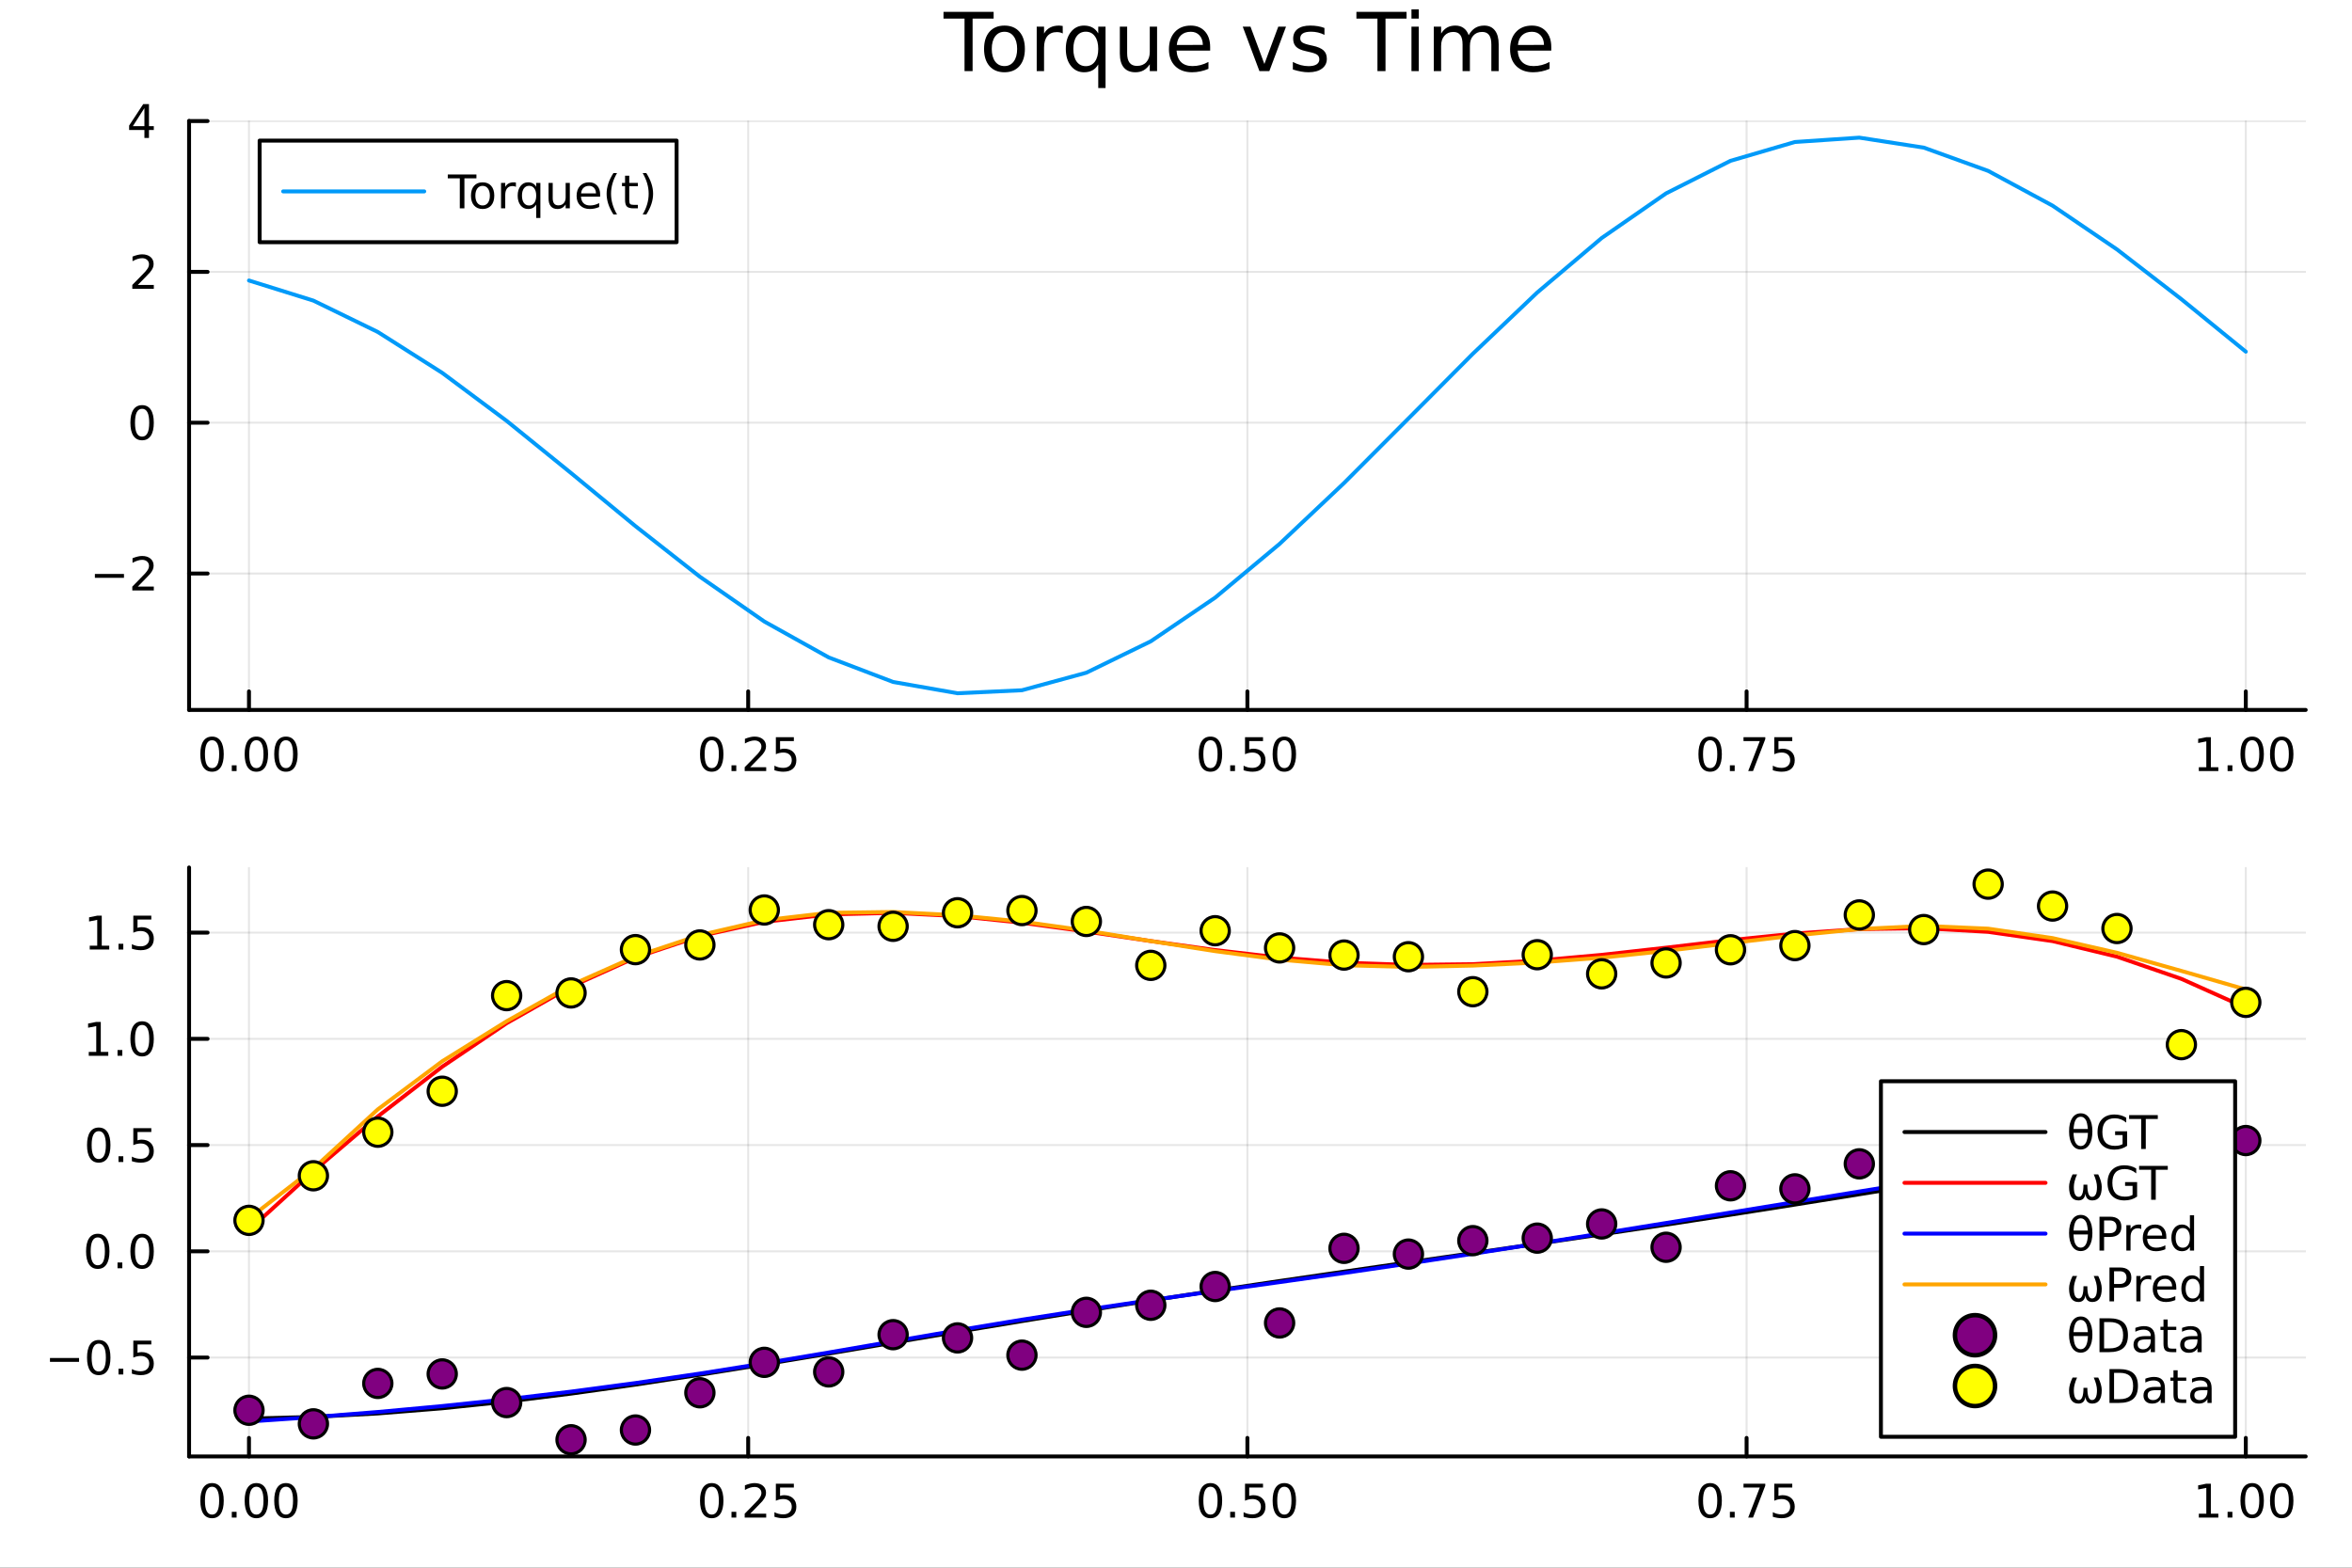 <svg xmlns="http://www.w3.org/2000/svg" xmlns:xlink="http://www.w3.org/1999/xlink" width="600" height="400" viewBox="0 0 2400 1600">
<rect x="0" y="0" width="2400" height="1600" fill="#333333" stroke="none"/>
<defs>
  <clipPath id="clip740">
    <rect x="0" y="0" width="2400" height="1600"></rect>
  </clipPath>
</defs>
<path clip-path="url(#clip740)" d="M0 1600 L2400 1600 L2400 0 L0 0  Z" fill="#ffffff" fill-rule="evenodd" fill-opacity="1"></path>
<defs>
  <clipPath id="clip741">
    <rect x="480" y="0" width="1681" height="1600"></rect>
  </clipPath>
</defs>
<path clip-path="url(#clip740)" d="M192.941 724.562 L2352.76 724.562 L2352.76 123.472 L192.941 123.472  Z" fill="#ffffff" fill-rule="evenodd" fill-opacity="1"></path>
<defs>
  <clipPath id="clip742">
    <rect x="192" y="123" width="2161" height="602"></rect>
  </clipPath>
</defs>
<polyline clip-path="url(#clip742)" style="stroke:#000000; stroke-linecap:round; stroke-linejoin:round; stroke-width:2; stroke-opacity:0.1; fill:none" points="254.067,724.562 254.067,123.472 "></polyline>
<polyline clip-path="url(#clip742)" style="stroke:#000000; stroke-linecap:round; stroke-linejoin:round; stroke-width:2; stroke-opacity:0.1; fill:none" points="763.458,724.562 763.458,123.472 "></polyline>
<polyline clip-path="url(#clip742)" style="stroke:#000000; stroke-linecap:round; stroke-linejoin:round; stroke-width:2; stroke-opacity:0.1; fill:none" points="1272.85,724.562 1272.85,123.472 "></polyline>
<polyline clip-path="url(#clip742)" style="stroke:#000000; stroke-linecap:round; stroke-linejoin:round; stroke-width:2; stroke-opacity:0.1; fill:none" points="1782.24,724.562 1782.24,123.472 "></polyline>
<polyline clip-path="url(#clip742)" style="stroke:#000000; stroke-linecap:round; stroke-linejoin:round; stroke-width:2; stroke-opacity:0.1; fill:none" points="2291.63,724.562 2291.63,123.472 "></polyline>
<polyline clip-path="url(#clip740)" style="stroke:#000000; stroke-linecap:round; stroke-linejoin:round; stroke-width:4; stroke-opacity:1; fill:none" points="192.941,724.562 2352.76,724.562 "></polyline>
<polyline clip-path="url(#clip740)" style="stroke:#000000; stroke-linecap:round; stroke-linejoin:round; stroke-width:4; stroke-opacity:1; fill:none" points="254.067,724.562 254.067,705.664 "></polyline>
<polyline clip-path="url(#clip740)" style="stroke:#000000; stroke-linecap:round; stroke-linejoin:round; stroke-width:4; stroke-opacity:1; fill:none" points="763.458,724.562 763.458,705.664 "></polyline>
<polyline clip-path="url(#clip740)" style="stroke:#000000; stroke-linecap:round; stroke-linejoin:round; stroke-width:4; stroke-opacity:1; fill:none" points="1272.85,724.562 1272.85,705.664 "></polyline>
<polyline clip-path="url(#clip740)" style="stroke:#000000; stroke-linecap:round; stroke-linejoin:round; stroke-width:4; stroke-opacity:1; fill:none" points="1782.24,724.562 1782.24,705.664 "></polyline>
<polyline clip-path="url(#clip740)" style="stroke:#000000; stroke-linecap:round; stroke-linejoin:round; stroke-width:4; stroke-opacity:1; fill:none" points="2291.63,724.562 2291.63,705.664 "></polyline>
<path clip-path="url(#clip740)" d="M216.371 755.481 Q212.76 755.481 210.931 759.045 Q209.126 762.587 209.126 769.717 Q209.126 776.823 210.931 780.388 Q212.76 783.929 216.371 783.929 Q220.005 783.929 221.811 780.388 Q223.639 776.823 223.639 769.717 Q223.639 762.587 221.811 759.045 Q220.005 755.481 216.371 755.481 M216.371 751.777 Q222.181 751.777 225.237 756.383 Q228.315 760.967 228.315 769.717 Q228.315 778.443 225.237 783.05 Q222.181 787.633 216.371 787.633 Q210.561 787.633 207.482 783.05 Q204.427 778.443 204.427 769.717 Q204.427 760.967 207.482 756.383 Q210.561 751.777 216.371 751.777 Z" fill="#000000" fill-rule="nonzero" fill-opacity="1"></path><path clip-path="url(#clip740)" d="M236.533 781.082 L241.417 781.082 L241.417 786.962 L236.533 786.962 L236.533 781.082 Z" fill="#000000" fill-rule="nonzero" fill-opacity="1"></path><path clip-path="url(#clip740)" d="M261.602 755.481 Q257.991 755.481 256.162 759.045 Q254.357 762.587 254.357 769.717 Q254.357 776.823 256.162 780.388 Q257.991 783.929 261.602 783.929 Q265.236 783.929 267.042 780.388 Q268.871 776.823 268.871 769.717 Q268.871 762.587 267.042 759.045 Q265.236 755.481 261.602 755.481 M261.602 751.777 Q267.412 751.777 270.468 756.383 Q273.547 760.967 273.547 769.717 Q273.547 778.443 270.468 783.05 Q267.412 787.633 261.602 787.633 Q255.792 787.633 252.713 783.05 Q249.658 778.443 249.658 769.717 Q249.658 760.967 252.713 756.383 Q255.792 751.777 261.602 751.777 Z" fill="#000000" fill-rule="nonzero" fill-opacity="1"></path><path clip-path="url(#clip740)" d="M291.764 755.481 Q288.153 755.481 286.324 759.045 Q284.519 762.587 284.519 769.717 Q284.519 776.823 286.324 780.388 Q288.153 783.929 291.764 783.929 Q295.398 783.929 297.204 780.388 Q299.033 776.823 299.033 769.717 Q299.033 762.587 297.204 759.045 Q295.398 755.481 291.764 755.481 M291.764 751.777 Q297.574 751.777 300.63 756.383 Q303.708 760.967 303.708 769.717 Q303.708 778.443 300.63 783.05 Q297.574 787.633 291.764 787.633 Q285.954 787.633 282.875 783.05 Q279.82 778.443 279.82 769.717 Q279.82 760.967 282.875 756.383 Q285.954 751.777 291.764 751.777 Z" fill="#000000" fill-rule="nonzero" fill-opacity="1"></path><path clip-path="url(#clip740)" d="M726.259 755.481 Q722.648 755.481 720.819 759.045 Q719.014 762.587 719.014 769.717 Q719.014 776.823 720.819 780.388 Q722.648 783.929 726.259 783.929 Q729.893 783.929 731.699 780.388 Q733.527 776.823 733.527 769.717 Q733.527 762.587 731.699 759.045 Q729.893 755.481 726.259 755.481 M726.259 751.777 Q732.069 751.777 735.125 756.383 Q738.203 760.967 738.203 769.717 Q738.203 778.443 735.125 783.05 Q732.069 787.633 726.259 787.633 Q720.449 787.633 717.37 783.05 Q714.315 778.443 714.315 769.717 Q714.315 760.967 717.37 756.383 Q720.449 751.777 726.259 751.777 Z" fill="#000000" fill-rule="nonzero" fill-opacity="1"></path><path clip-path="url(#clip740)" d="M746.421 781.082 L751.305 781.082 L751.305 786.962 L746.421 786.962 L746.421 781.082 Z" fill="#000000" fill-rule="nonzero" fill-opacity="1"></path><path clip-path="url(#clip740)" d="M765.518 783.027 L781.837 783.027 L781.837 786.962 L759.893 786.962 L759.893 783.027 Q762.555 780.272 767.138 775.643 Q771.745 770.99 772.925 769.647 Q775.171 767.124 776.05 765.388 Q776.953 763.629 776.953 761.939 Q776.953 759.184 775.009 757.448 Q773.087 755.712 769.986 755.712 Q767.787 755.712 765.333 756.476 Q762.902 757.24 760.125 758.791 L760.125 754.069 Q762.949 752.934 765.402 752.356 Q767.856 751.777 769.893 751.777 Q775.263 751.777 778.458 754.462 Q781.652 757.147 781.652 761.638 Q781.652 763.768 780.842 765.689 Q780.055 767.587 777.949 770.18 Q777.37 770.851 774.268 774.068 Q771.166 777.263 765.518 783.027 Z" fill="#000000" fill-rule="nonzero" fill-opacity="1"></path><path clip-path="url(#clip740)" d="M791.698 752.402 L810.055 752.402 L810.055 756.337 L795.981 756.337 L795.981 764.809 Q796.999 764.462 798.018 764.3 Q799.036 764.115 800.055 764.115 Q805.842 764.115 809.222 767.286 Q812.601 770.457 812.601 775.874 Q812.601 781.453 809.129 784.554 Q805.657 787.633 799.337 787.633 Q797.161 787.633 794.893 787.263 Q792.648 786.892 790.24 786.152 L790.24 781.453 Q792.323 782.587 794.546 783.142 Q796.768 783.698 799.245 783.698 Q803.249 783.698 805.587 781.592 Q807.925 779.485 807.925 775.874 Q807.925 772.263 805.587 770.156 Q803.249 768.05 799.245 768.05 Q797.37 768.05 795.495 768.467 Q793.643 768.883 791.698 769.763 L791.698 752.402 Z" fill="#000000" fill-rule="nonzero" fill-opacity="1"></path><path clip-path="url(#clip740)" d="M1235.15 755.481 Q1231.54 755.481 1229.71 759.045 Q1227.91 762.587 1227.91 769.717 Q1227.91 776.823 1229.71 780.388 Q1231.54 783.929 1235.15 783.929 Q1238.79 783.929 1240.59 780.388 Q1242.42 776.823 1242.42 769.717 Q1242.42 762.587 1240.59 759.045 Q1238.79 755.481 1235.15 755.481 M1235.15 751.777 Q1240.96 751.777 1244.02 756.383 Q1247.1 760.967 1247.1 769.717 Q1247.1 778.443 1244.02 783.05 Q1240.96 787.633 1235.15 787.633 Q1229.34 787.633 1226.26 783.05 Q1223.21 778.443 1223.21 769.717 Q1223.21 760.967 1226.26 756.383 Q1229.34 751.777 1235.15 751.777 Z" fill="#000000" fill-rule="nonzero" fill-opacity="1"></path><path clip-path="url(#clip740)" d="M1255.31 781.082 L1260.2 781.082 L1260.2 786.962 L1255.31 786.962 L1255.31 781.082 Z" fill="#000000" fill-rule="nonzero" fill-opacity="1"></path><path clip-path="url(#clip740)" d="M1270.43 752.402 L1288.79 752.402 L1288.79 756.337 L1274.71 756.337 L1274.71 764.809 Q1275.73 764.462 1276.75 764.3 Q1277.77 764.115 1278.79 764.115 Q1284.57 764.115 1287.95 767.286 Q1291.33 770.457 1291.33 775.874 Q1291.33 781.453 1287.86 784.554 Q1284.39 787.633 1278.07 787.633 Q1275.89 787.633 1273.62 787.263 Q1271.38 786.892 1268.97 786.152 L1268.97 781.453 Q1271.05 782.587 1273.28 783.142 Q1275.5 783.698 1277.98 783.698 Q1281.98 783.698 1284.32 781.592 Q1286.66 779.485 1286.66 775.874 Q1286.66 772.263 1284.32 770.156 Q1281.98 768.05 1277.98 768.05 Q1276.1 768.05 1274.23 768.467 Q1272.37 768.883 1270.43 769.763 L1270.43 752.402 Z" fill="#000000" fill-rule="nonzero" fill-opacity="1"></path><path clip-path="url(#clip740)" d="M1310.54 755.481 Q1306.93 755.481 1305.11 759.045 Q1303.3 762.587 1303.3 769.717 Q1303.3 776.823 1305.11 780.388 Q1306.93 783.929 1310.54 783.929 Q1314.18 783.929 1315.98 780.388 Q1317.81 776.823 1317.81 769.717 Q1317.81 762.587 1315.98 759.045 Q1314.18 755.481 1310.54 755.481 M1310.54 751.777 Q1316.35 751.777 1319.41 756.383 Q1322.49 760.967 1322.49 769.717 Q1322.49 778.443 1319.41 783.05 Q1316.35 787.633 1310.54 787.633 Q1304.73 787.633 1301.66 783.05 Q1298.6 778.443 1298.6 769.717 Q1298.6 760.967 1301.66 756.383 Q1304.73 751.777 1310.54 751.777 Z" fill="#000000" fill-rule="nonzero" fill-opacity="1"></path><path clip-path="url(#clip740)" d="M1745.04 755.481 Q1741.43 755.481 1739.6 759.045 Q1737.79 762.587 1737.79 769.717 Q1737.79 776.823 1739.6 780.388 Q1741.43 783.929 1745.04 783.929 Q1748.67 783.929 1750.48 780.388 Q1752.31 776.823 1752.31 769.717 Q1752.31 762.587 1750.48 759.045 Q1748.67 755.481 1745.04 755.481 M1745.04 751.777 Q1750.85 751.777 1753.91 756.383 Q1756.98 760.967 1756.98 769.717 Q1756.98 778.443 1753.91 783.05 Q1750.85 787.633 1745.04 787.633 Q1739.23 787.633 1736.15 783.05 Q1733.1 778.443 1733.1 769.717 Q1733.1 760.967 1736.15 756.383 Q1739.23 751.777 1745.04 751.777 Z" fill="#000000" fill-rule="nonzero" fill-opacity="1"></path><path clip-path="url(#clip740)" d="M1765.2 781.082 L1770.09 781.082 L1770.09 786.962 L1765.2 786.962 L1765.2 781.082 Z" fill="#000000" fill-rule="nonzero" fill-opacity="1"></path><path clip-path="url(#clip740)" d="M1779.09 752.402 L1801.31 752.402 L1801.31 754.393 L1788.77 786.962 L1783.88 786.962 L1795.69 756.337 L1779.09 756.337 L1779.09 752.402 Z" fill="#000000" fill-rule="nonzero" fill-opacity="1"></path><path clip-path="url(#clip740)" d="M1810.48 752.402 L1828.84 752.402 L1828.84 756.337 L1814.76 756.337 L1814.76 764.809 Q1815.78 764.462 1816.8 764.3 Q1817.82 764.115 1818.84 764.115 Q1824.62 764.115 1828 767.286 Q1831.38 770.457 1831.38 775.874 Q1831.38 781.453 1827.91 784.554 Q1824.44 787.633 1818.12 787.633 Q1815.94 787.633 1813.67 787.263 Q1811.43 786.892 1809.02 786.152 L1809.02 781.453 Q1811.1 782.587 1813.33 783.142 Q1815.55 783.698 1818.03 783.698 Q1822.03 783.698 1824.37 781.592 Q1826.71 779.485 1826.71 775.874 Q1826.71 772.263 1824.37 770.156 Q1822.03 768.05 1818.03 768.05 Q1816.15 768.05 1814.28 768.467 Q1812.42 768.883 1810.48 769.763 L1810.48 752.402 Z" fill="#000000" fill-rule="nonzero" fill-opacity="1"></path><path clip-path="url(#clip740)" d="M2243.7 783.027 L2251.34 783.027 L2251.34 756.661 L2243.03 758.328 L2243.03 754.069 L2251.29 752.402 L2255.97 752.402 L2255.97 783.027 L2263.61 783.027 L2263.61 786.962 L2243.7 786.962 L2243.7 783.027 Z" fill="#000000" fill-rule="nonzero" fill-opacity="1"></path><path clip-path="url(#clip740)" d="M2273.05 781.082 L2277.94 781.082 L2277.94 786.962 L2273.05 786.962 L2273.05 781.082 Z" fill="#000000" fill-rule="nonzero" fill-opacity="1"></path><path clip-path="url(#clip740)" d="M2298.12 755.481 Q2294.51 755.481 2292.68 759.045 Q2290.88 762.587 2290.88 769.717 Q2290.88 776.823 2292.68 780.388 Q2294.51 783.929 2298.12 783.929 Q2301.76 783.929 2303.56 780.388 Q2305.39 776.823 2305.39 769.717 Q2305.39 762.587 2303.56 759.045 Q2301.76 755.481 2298.12 755.481 M2298.12 751.777 Q2303.93 751.777 2306.99 756.383 Q2310.07 760.967 2310.07 769.717 Q2310.07 778.443 2306.99 783.05 Q2303.93 787.633 2298.12 787.633 Q2292.31 787.633 2289.23 783.05 Q2286.18 778.443 2286.18 769.717 Q2286.18 760.967 2289.23 756.383 Q2292.31 751.777 2298.12 751.777 Z" fill="#000000" fill-rule="nonzero" fill-opacity="1"></path><path clip-path="url(#clip740)" d="M2328.28 755.481 Q2324.67 755.481 2322.84 759.045 Q2321.04 762.587 2321.04 769.717 Q2321.04 776.823 2322.84 780.388 Q2324.67 783.929 2328.28 783.929 Q2331.92 783.929 2333.72 780.388 Q2335.55 776.823 2335.55 769.717 Q2335.55 762.587 2333.72 759.045 Q2331.92 755.481 2328.28 755.481 M2328.28 751.777 Q2334.09 751.777 2337.15 756.383 Q2340.23 760.967 2340.23 769.717 Q2340.23 778.443 2337.15 783.05 Q2334.09 787.633 2328.28 787.633 Q2322.47 787.633 2319.4 783.05 Q2316.34 778.443 2316.34 769.717 Q2316.34 760.967 2319.4 756.383 Q2322.47 751.777 2328.28 751.777 Z" fill="#000000" fill-rule="nonzero" fill-opacity="1"></path><polyline clip-path="url(#clip742)" style="stroke:#000000; stroke-linecap:round; stroke-linejoin:round; stroke-width:2; stroke-opacity:0.1; fill:none" points="192.941,585.343 2352.76,585.343 "></polyline>
<polyline clip-path="url(#clip742)" style="stroke:#000000; stroke-linecap:round; stroke-linejoin:round; stroke-width:2; stroke-opacity:0.1; fill:none" points="192.941,431.41 2352.76,431.41 "></polyline>
<polyline clip-path="url(#clip742)" style="stroke:#000000; stroke-linecap:round; stroke-linejoin:round; stroke-width:2; stroke-opacity:0.1; fill:none" points="192.941,277.476 2352.76,277.476 "></polyline>
<polyline clip-path="url(#clip742)" style="stroke:#000000; stroke-linecap:round; stroke-linejoin:round; stroke-width:2; stroke-opacity:0.1; fill:none" points="192.941,123.543 2352.76,123.543 "></polyline>
<polyline clip-path="url(#clip740)" style="stroke:#000000; stroke-linecap:round; stroke-linejoin:round; stroke-width:4; stroke-opacity:1; fill:none" points="192.941,724.562 192.941,123.472 "></polyline>
<polyline clip-path="url(#clip740)" style="stroke:#000000; stroke-linecap:round; stroke-linejoin:round; stroke-width:4; stroke-opacity:1; fill:none" points="192.941,585.343 211.838,585.343 "></polyline>
<polyline clip-path="url(#clip740)" style="stroke:#000000; stroke-linecap:round; stroke-linejoin:round; stroke-width:4; stroke-opacity:1; fill:none" points="192.941,431.41 211.838,431.41 "></polyline>
<polyline clip-path="url(#clip740)" style="stroke:#000000; stroke-linecap:round; stroke-linejoin:round; stroke-width:4; stroke-opacity:1; fill:none" points="192.941,277.476 211.838,277.476 "></polyline>
<polyline clip-path="url(#clip740)" style="stroke:#000000; stroke-linecap:round; stroke-linejoin:round; stroke-width:4; stroke-opacity:1; fill:none" points="192.941,123.543 211.838,123.543 "></polyline>
<path clip-path="url(#clip740)" d="M96.825 585.794 L126.501 585.794 L126.501 589.729 L96.825 589.729 L96.825 585.794 Z" fill="#000000" fill-rule="nonzero" fill-opacity="1"></path><path clip-path="url(#clip740)" d="M140.621 598.688 L156.941 598.688 L156.941 602.623 L134.996 602.623 L134.996 598.688 Q137.658 595.933 142.242 591.303 Q146.848 586.651 148.029 585.308 Q150.274 582.785 151.154 581.049 Q152.056 579.29 152.056 577.6 Q152.056 574.845 150.112 573.109 Q148.191 571.373 145.089 571.373 Q142.89 571.373 140.436 572.137 Q138.006 572.901 135.228 574.452 L135.228 569.73 Q138.052 568.595 140.506 568.017 Q142.959 567.438 144.996 567.438 Q150.367 567.438 153.561 570.123 Q156.755 572.808 156.755 577.299 Q156.755 579.429 155.945 581.35 Q155.158 583.248 153.052 585.841 Q152.473 586.512 149.371 589.729 Q146.269 592.924 140.621 598.688 Z" fill="#000000" fill-rule="nonzero" fill-opacity="1"></path><path clip-path="url(#clip740)" d="M144.996 417.208 Q141.385 417.208 139.556 420.773 Q137.751 424.315 137.751 431.444 Q137.751 438.551 139.556 442.116 Q141.385 445.657 144.996 445.657 Q148.63 445.657 150.436 442.116 Q152.265 438.551 152.265 431.444 Q152.265 424.315 150.436 420.773 Q148.63 417.208 144.996 417.208 M144.996 413.505 Q150.806 413.505 153.862 418.111 Q156.941 422.694 156.941 431.444 Q156.941 440.171 153.862 444.778 Q150.806 449.361 144.996 449.361 Q139.186 449.361 136.107 444.778 Q133.052 440.171 133.052 431.444 Q133.052 422.694 136.107 418.111 Q139.186 413.505 144.996 413.505 Z" fill="#000000" fill-rule="nonzero" fill-opacity="1"></path><path clip-path="url(#clip740)" d="M140.621 290.821 L156.941 290.821 L156.941 294.756 L134.996 294.756 L134.996 290.821 Q137.658 288.067 142.242 283.437 Q146.848 278.784 148.029 277.442 Q150.274 274.919 151.154 273.182 Q152.056 271.423 152.056 269.733 Q152.056 266.979 150.112 265.243 Q148.191 263.507 145.089 263.507 Q142.89 263.507 140.436 264.27 Q138.006 265.034 135.228 266.585 L135.228 261.863 Q138.052 260.729 140.506 260.15 Q142.959 259.571 144.996 259.571 Q150.367 259.571 153.561 262.257 Q156.755 264.942 156.755 269.432 Q156.755 271.562 155.945 273.483 Q155.158 275.382 153.052 277.974 Q152.473 278.645 149.371 281.863 Q146.269 285.057 140.621 290.821 Z" fill="#000000" fill-rule="nonzero" fill-opacity="1"></path><path clip-path="url(#clip740)" d="M147.357 110.337 L135.552 128.786 L147.357 128.786 L147.357 110.337 M146.131 106.263 L152.01 106.263 L152.01 128.786 L156.941 128.786 L156.941 132.675 L152.01 132.675 L152.01 140.823 L147.357 140.823 L147.357 132.675 L131.756 132.675 L131.756 128.161 L146.131 106.263 Z" fill="#000000" fill-rule="nonzero" fill-opacity="1"></path><path clip-path="url(#clip740)" d="M962.752 12.096 L1013.91 12.096 L1013.91 18.983 L992.445 18.983 L992.445 72.576 L984.221 72.576 L984.221 18.983 L962.752 18.983 L962.752 12.096 Z" fill="#000000" fill-rule="nonzero" fill-opacity="1"></path><path clip-path="url(#clip740)" d="M1024.97 32.431 Q1018.98 32.431 1015.49 37.131 Q1012.01 41.789 1012.01 49.931 Q1012.01 58.074 1015.45 62.773 Q1018.94 67.431 1024.97 67.431 Q1030.93 67.431 1034.41 62.732 Q1037.9 58.033 1037.9 49.931 Q1037.9 41.87 1034.41 37.171 Q1030.93 32.431 1024.97 32.431 M1024.97 26.112 Q1034.7 26.112 1040.25 32.431 Q1045.8 38.751 1045.8 49.931 Q1045.8 61.071 1040.25 67.431 Q1034.7 73.751 1024.97 73.751 Q1015.21 73.751 1009.66 67.431 Q1004.15 61.071 1004.15 49.931 Q1004.15 38.751 1009.66 32.431 Q1015.21 26.112 1024.97 26.112 Z" fill="#000000" fill-rule="nonzero" fill-opacity="1"></path><path clip-path="url(#clip740)" d="M1084.44 34.173 Q1083.18 33.444 1081.69 33.12 Q1080.23 32.756 1078.45 32.756 Q1072.13 32.756 1068.72 36.888 Q1065.36 40.979 1065.36 48.676 L1065.36 72.576 L1057.87 72.576 L1057.87 27.206 L1065.36 27.206 L1065.36 34.254 Q1067.71 30.122 1071.48 28.138 Q1075.25 26.112 1080.63 26.112 Q1081.4 26.112 1082.33 26.234 Q1083.27 26.315 1084.4 26.517 L1084.44 34.173 Z" fill="#000000" fill-rule="nonzero" fill-opacity="1"></path><path clip-path="url(#clip740)" d="M1095.26 49.931 Q1095.26 58.155 1098.62 62.854 Q1102.02 67.512 1107.94 67.512 Q1113.85 67.512 1117.25 62.854 Q1120.66 58.155 1120.66 49.931 Q1120.66 41.708 1117.25 37.05 Q1113.85 32.35 1107.94 32.35 Q1102.02 32.35 1098.62 37.05 Q1095.26 41.708 1095.26 49.931 M1120.66 65.77 Q1118.31 69.821 1114.7 71.806 Q1111.14 73.751 1106.11 73.751 Q1097.89 73.751 1092.7 67.188 Q1087.56 60.626 1087.56 49.931 Q1087.56 39.237 1092.7 32.675 Q1097.89 26.112 1106.11 26.112 Q1111.14 26.112 1114.7 28.097 Q1118.31 30.041 1120.66 34.092 L1120.66 27.206 L1128.11 27.206 L1128.11 89.833 L1120.66 89.833 L1120.66 65.77 Z" fill="#000000" fill-rule="nonzero" fill-opacity="1"></path><path clip-path="url(#clip740)" d="M1142.69 54.671 L1142.69 27.206 L1150.15 27.206 L1150.15 54.387 Q1150.15 60.828 1152.66 64.069 Q1155.17 67.269 1160.19 67.269 Q1166.23 67.269 1169.71 63.421 Q1173.24 59.573 1173.24 52.929 L1173.24 27.206 L1180.69 27.206 L1180.69 72.576 L1173.24 72.576 L1173.24 65.608 Q1170.52 69.74 1166.92 71.766 Q1163.35 73.751 1158.61 73.751 Q1150.79 73.751 1146.74 68.89 Q1142.69 64.029 1142.69 54.671 M1161.45 26.112 L1161.45 26.112 Z" fill="#000000" fill-rule="nonzero" fill-opacity="1"></path><path clip-path="url(#clip740)" d="M1234.85 48.028 L1234.85 51.673 L1200.58 51.673 Q1201.07 59.37 1205.2 63.421 Q1209.37 67.431 1216.78 67.431 Q1221.08 67.431 1225.09 66.378 Q1229.14 65.325 1233.11 63.218 L1233.11 70.267 Q1229.1 71.968 1224.89 72.86 Q1220.67 73.751 1216.34 73.751 Q1205.48 73.751 1199.12 67.431 Q1192.8 61.112 1192.8 50.337 Q1192.8 39.197 1198.8 32.675 Q1204.83 26.112 1215.04 26.112 Q1224.2 26.112 1229.5 32.026 Q1234.85 37.9 1234.85 48.028 M1227.4 45.84 Q1227.32 39.723 1223.95 36.077 Q1220.63 32.431 1215.12 32.431 Q1208.88 32.431 1205.12 35.956 Q1201.39 39.48 1200.82 45.88 L1227.4 45.84 Z" fill="#000000" fill-rule="nonzero" fill-opacity="1"></path><path clip-path="url(#clip740)" d="M1268.11 27.206 L1276.01 27.206 L1290.19 65.284 L1304.36 27.206 L1312.26 27.206 L1295.25 72.576 L1285.12 72.576 L1268.11 27.206 Z" fill="#000000" fill-rule="nonzero" fill-opacity="1"></path><path clip-path="url(#clip740)" d="M1351.48 28.543 L1351.48 35.591 Q1348.32 33.971 1344.91 33.161 Q1341.51 32.35 1337.87 32.35 Q1332.32 32.35 1329.52 34.052 Q1326.77 35.753 1326.77 39.156 Q1326.77 41.749 1328.75 43.248 Q1330.74 44.706 1336.73 46.043 L1339.28 46.61 Q1347.22 48.311 1350.54 51.43 Q1353.91 54.509 1353.91 60.059 Q1353.91 66.378 1348.88 70.064 Q1343.9 73.751 1335.15 73.751 Q1331.51 73.751 1327.54 73.022 Q1323.61 72.333 1319.23 70.915 L1319.23 63.218 Q1323.36 65.365 1327.37 66.459 Q1331.38 67.512 1335.31 67.512 Q1340.58 67.512 1343.42 65.73 Q1346.25 63.907 1346.25 60.626 Q1346.25 57.588 1344.18 55.967 Q1342.16 54.347 1335.23 52.848 L1332.64 52.24 Q1325.71 50.782 1322.63 47.785 Q1319.56 44.746 1319.56 39.48 Q1319.56 33.08 1324.09 29.596 Q1328.63 26.112 1336.97 26.112 Q1341.11 26.112 1344.75 26.72 Q1348.4 27.327 1351.48 28.543 Z" fill="#000000" fill-rule="nonzero" fill-opacity="1"></path><path clip-path="url(#clip740)" d="M1384.09 12.096 L1435.25 12.096 L1435.25 18.983 L1413.78 18.983 L1413.78 72.576 L1405.56 72.576 L1405.56 18.983 L1384.09 18.983 L1384.09 12.096 Z" fill="#000000" fill-rule="nonzero" fill-opacity="1"></path><path clip-path="url(#clip740)" d="M1440.27 27.206 L1447.73 27.206 L1447.73 72.576 L1440.27 72.576 L1440.27 27.206 M1440.27 9.544 L1447.73 9.544 L1447.73 18.983 L1440.27 18.983 L1440.27 9.544 Z" fill="#000000" fill-rule="nonzero" fill-opacity="1"></path><path clip-path="url(#clip740)" d="M1498.65 35.915 Q1501.44 30.892 1505.33 28.502 Q1509.22 26.112 1514.48 26.112 Q1521.57 26.112 1525.42 31.095 Q1529.27 36.037 1529.27 45.192 L1529.27 72.576 L1521.78 72.576 L1521.78 45.435 Q1521.78 38.913 1519.47 35.753 Q1517.16 32.594 1512.42 32.594 Q1506.63 32.594 1503.26 36.442 Q1499.9 40.29 1499.9 46.934 L1499.9 72.576 L1492.41 72.576 L1492.41 45.435 Q1492.41 38.873 1490.1 35.753 Q1487.79 32.594 1482.97 32.594 Q1477.26 32.594 1473.89 36.482 Q1470.53 40.331 1470.53 46.934 L1470.53 72.576 L1463.04 72.576 L1463.04 27.206 L1470.53 27.206 L1470.53 34.254 Q1473.08 30.082 1476.65 28.097 Q1480.21 26.112 1485.12 26.112 Q1490.06 26.112 1493.5 28.624 Q1496.98 31.135 1498.65 35.915 Z" fill="#000000" fill-rule="nonzero" fill-opacity="1"></path><path clip-path="url(#clip740)" d="M1582.94 48.028 L1582.94 51.673 L1548.67 51.673 Q1549.16 59.37 1553.29 63.421 Q1557.46 67.431 1564.88 67.431 Q1569.17 67.431 1573.18 66.378 Q1577.23 65.325 1581.2 63.218 L1581.2 70.267 Q1577.19 71.968 1572.98 72.86 Q1568.77 73.751 1564.43 73.751 Q1553.58 73.751 1547.22 67.431 Q1540.9 61.112 1540.9 50.337 Q1540.9 39.197 1546.89 32.675 Q1552.93 26.112 1563.14 26.112 Q1572.29 26.112 1577.6 32.026 Q1582.94 37.9 1582.94 48.028 M1575.49 45.84 Q1575.41 39.723 1572.05 36.077 Q1568.73 32.431 1563.22 32.431 Q1556.98 32.431 1553.21 35.956 Q1549.48 39.48 1548.92 45.88 L1575.49 45.84 Z" fill="#000000" fill-rule="nonzero" fill-opacity="1"></path><polyline clip-path="url(#clip742)" style="stroke:#009af9; stroke-linecap:round; stroke-linejoin:round; stroke-width:4; stroke-opacity:1; fill:none" points="254.067,286.299 319.795,306.814 385.523,338.825 451.251,380.555 516.979,429.544 582.706,482.801 648.434,536.985 714.162,588.618 779.89,634.309 845.618,670.969 911.345,696.018 977.073,707.55 1042.8,704.47 1108.53,686.566 1174.26,654.531 1239.98,609.93 1305.71,555.103 1371.44,493.027 1437.17,427.128 1502.9,361.069 1568.62,298.524 1634.35,242.946 1700.08,197.352 1765.81,164.137 1831.53,144.928 1897.26,140.484 1962.99,150.658 2028.72,174.413 2094.45,209.895 2160.17,254.563 2225.9,305.358 2291.63,358.904 "></polyline>
<path clip-path="url(#clip740)" d="M264.934 247.188 L690.429 247.188 L690.429 143.508 L264.934 143.508  Z" fill="#ffffff" fill-rule="evenodd" fill-opacity="1"></path>
<polyline clip-path="url(#clip740)" style="stroke:#000000; stroke-linecap:round; stroke-linejoin:round; stroke-width:4; stroke-opacity:1; fill:none" points="264.934,247.188 690.429,247.188 690.429,143.508 264.934,143.508 264.934,247.188 "></polyline>
<polyline clip-path="url(#clip740)" style="stroke:#009af9; stroke-linecap:round; stroke-linejoin:round; stroke-width:4; stroke-opacity:1; fill:none" points="288.932,195.348 432.92,195.348 "></polyline>
<path clip-path="url(#clip740)" d="M456.918 178.068 L486.154 178.068 L486.154 182.004 L473.886 182.004 L473.886 212.628 L469.187 212.628 L469.187 182.004 L456.918 182.004 L456.918 178.068 Z" fill="#000000" fill-rule="nonzero" fill-opacity="1"></path><path clip-path="url(#clip740)" d="M492.473 189.689 Q489.048 189.689 487.057 192.374 Q485.066 195.036 485.066 199.689 Q485.066 204.341 487.034 207.027 Q489.024 209.689 492.473 209.689 Q495.876 209.689 497.867 207.003 Q499.858 204.318 499.858 199.689 Q499.858 195.082 497.867 192.397 Q495.876 189.689 492.473 189.689 M492.473 186.078 Q498.029 186.078 501.2 189.689 Q504.372 193.3 504.372 199.689 Q504.372 206.054 501.2 209.689 Q498.029 213.3 492.473 213.3 Q486.895 213.3 483.723 209.689 Q480.575 206.054 480.575 199.689 Q480.575 193.3 483.723 189.689 Q486.895 186.078 492.473 186.078 Z" fill="#000000" fill-rule="nonzero" fill-opacity="1"></path><path clip-path="url(#clip740)" d="M526.455 190.684 Q525.737 190.267 524.881 190.082 Q524.047 189.874 523.029 189.874 Q519.418 189.874 517.473 192.235 Q515.552 194.573 515.552 198.971 L515.552 212.628 L511.27 212.628 L511.27 186.703 L515.552 186.703 L515.552 190.73 Q516.895 188.369 519.047 187.235 Q521.2 186.078 524.279 186.078 Q524.719 186.078 525.251 186.147 Q525.783 186.193 526.432 186.309 L526.455 190.684 Z" fill="#000000" fill-rule="nonzero" fill-opacity="1"></path><path clip-path="url(#clip740)" d="M532.635 199.689 Q532.635 204.388 534.557 207.073 Q536.501 209.735 539.881 209.735 Q543.26 209.735 545.205 207.073 Q547.149 204.388 547.149 199.689 Q547.149 194.99 545.205 192.328 Q543.26 189.642 539.881 189.642 Q536.501 189.642 534.557 192.328 Q532.635 194.99 532.635 199.689 M547.149 208.74 Q545.806 211.054 543.746 212.189 Q541.709 213.3 538.839 213.3 Q534.14 213.3 531.177 209.55 Q528.237 205.8 528.237 199.689 Q528.237 193.578 531.177 189.828 Q534.14 186.078 538.839 186.078 Q541.709 186.078 543.746 187.212 Q545.806 188.323 547.149 190.638 L547.149 186.703 L551.408 186.703 L551.408 222.49 L547.149 222.49 L547.149 208.74 Z" fill="#000000" fill-rule="nonzero" fill-opacity="1"></path><path clip-path="url(#clip740)" d="M559.742 202.397 L559.742 186.703 L564.001 186.703 L564.001 202.235 Q564.001 205.916 565.436 207.767 Q566.871 209.596 569.742 209.596 Q573.191 209.596 575.181 207.397 Q577.195 205.198 577.195 201.402 L577.195 186.703 L581.454 186.703 L581.454 212.628 L577.195 212.628 L577.195 208.647 Q575.644 211.008 573.584 212.165 Q571.547 213.3 568.839 213.3 Q564.371 213.3 562.056 210.522 Q559.742 207.744 559.742 202.397 M570.459 186.078 L570.459 186.078 Z" fill="#000000" fill-rule="nonzero" fill-opacity="1"></path><path clip-path="url(#clip740)" d="M612.403 198.601 L612.403 200.684 L592.82 200.684 Q593.098 205.082 595.459 207.397 Q597.843 209.689 602.079 209.689 Q604.533 209.689 606.825 209.087 Q609.139 208.485 611.408 207.281 L611.408 211.309 Q609.116 212.281 606.709 212.79 Q604.302 213.3 601.825 213.3 Q595.621 213.3 591.987 209.689 Q588.376 206.078 588.376 199.92 Q588.376 193.554 591.802 189.828 Q595.251 186.078 601.084 186.078 Q606.315 186.078 609.348 189.457 Q612.403 192.814 612.403 198.601 M608.144 197.351 Q608.098 193.855 606.177 191.772 Q604.278 189.689 601.13 189.689 Q597.565 189.689 595.413 191.703 Q593.283 193.717 592.959 197.374 L608.144 197.351 Z" fill="#000000" fill-rule="nonzero" fill-opacity="1"></path><path clip-path="url(#clip740)" d="M629.625 176.656 Q626.524 181.98 625.019 187.189 Q623.514 192.397 623.514 197.744 Q623.514 203.091 625.019 208.346 Q626.547 213.578 629.625 218.878 L625.922 218.878 Q622.45 213.439 620.713 208.184 Q619.001 202.929 619.001 197.744 Q619.001 192.582 620.713 187.351 Q622.426 182.119 625.922 176.656 L629.625 176.656 Z" fill="#000000" fill-rule="nonzero" fill-opacity="1"></path><path clip-path="url(#clip740)" d="M642.102 179.342 L642.102 186.703 L650.875 186.703 L650.875 190.013 L642.102 190.013 L642.102 204.087 Q642.102 207.258 642.959 208.161 Q643.838 209.064 646.5 209.064 L650.875 209.064 L650.875 212.628 L646.5 212.628 Q641.57 212.628 639.695 210.8 Q637.82 208.948 637.82 204.087 L637.82 190.013 L634.695 190.013 L634.695 186.703 L637.82 186.703 L637.82 179.342 L642.102 179.342 Z" fill="#000000" fill-rule="nonzero" fill-opacity="1"></path><path clip-path="url(#clip740)" d="M655.806 176.656 L659.51 176.656 Q662.982 182.119 664.695 187.351 Q666.431 192.582 666.431 197.744 Q666.431 202.929 664.695 208.184 Q662.982 213.439 659.51 218.878 L655.806 218.878 Q658.885 213.578 660.389 208.346 Q661.917 203.091 661.917 197.744 Q661.917 192.397 660.389 187.189 Q658.885 181.98 655.806 176.656 Z" fill="#000000" fill-rule="nonzero" fill-opacity="1"></path><path clip-path="url(#clip740)" d="M192.941 1486.45 L2352.76 1486.45 L2352.76 885.358 L192.941 885.358  Z" fill="#ffffff" fill-rule="evenodd" fill-opacity="1"></path>
<defs>
  <clipPath id="clip743">
    <rect x="192" y="885" width="2161" height="602"></rect>
  </clipPath>
</defs>
<polyline clip-path="url(#clip743)" style="stroke:#000000; stroke-linecap:round; stroke-linejoin:round; stroke-width:2; stroke-opacity:0.1; fill:none" points="254.067,1486.45 254.067,885.358 "></polyline>
<polyline clip-path="url(#clip743)" style="stroke:#000000; stroke-linecap:round; stroke-linejoin:round; stroke-width:2; stroke-opacity:0.1; fill:none" points="763.458,1486.45 763.458,885.358 "></polyline>
<polyline clip-path="url(#clip743)" style="stroke:#000000; stroke-linecap:round; stroke-linejoin:round; stroke-width:2; stroke-opacity:0.1; fill:none" points="1272.85,1486.45 1272.85,885.358 "></polyline>
<polyline clip-path="url(#clip743)" style="stroke:#000000; stroke-linecap:round; stroke-linejoin:round; stroke-width:2; stroke-opacity:0.1; fill:none" points="1782.24,1486.45 1782.24,885.358 "></polyline>
<polyline clip-path="url(#clip743)" style="stroke:#000000; stroke-linecap:round; stroke-linejoin:round; stroke-width:2; stroke-opacity:0.1; fill:none" points="2291.63,1486.45 2291.63,885.358 "></polyline>
<polyline clip-path="url(#clip740)" style="stroke:#000000; stroke-linecap:round; stroke-linejoin:round; stroke-width:4; stroke-opacity:1; fill:none" points="192.941,1486.45 2352.76,1486.45 "></polyline>
<polyline clip-path="url(#clip740)" style="stroke:#000000; stroke-linecap:round; stroke-linejoin:round; stroke-width:4; stroke-opacity:1; fill:none" points="254.067,1486.45 254.067,1467.55 "></polyline>
<polyline clip-path="url(#clip740)" style="stroke:#000000; stroke-linecap:round; stroke-linejoin:round; stroke-width:4; stroke-opacity:1; fill:none" points="763.458,1486.45 763.458,1467.55 "></polyline>
<polyline clip-path="url(#clip740)" style="stroke:#000000; stroke-linecap:round; stroke-linejoin:round; stroke-width:4; stroke-opacity:1; fill:none" points="1272.85,1486.45 1272.85,1467.55 "></polyline>
<polyline clip-path="url(#clip740)" style="stroke:#000000; stroke-linecap:round; stroke-linejoin:round; stroke-width:4; stroke-opacity:1; fill:none" points="1782.24,1486.45 1782.24,1467.55 "></polyline>
<polyline clip-path="url(#clip740)" style="stroke:#000000; stroke-linecap:round; stroke-linejoin:round; stroke-width:4; stroke-opacity:1; fill:none" points="2291.63,1486.45 2291.63,1467.55 "></polyline>
<path clip-path="url(#clip740)" d="M216.371 1517.37 Q212.76 1517.37 210.931 1520.93 Q209.126 1524.47 209.126 1531.6 Q209.126 1538.71 210.931 1542.27 Q212.76 1545.82 216.371 1545.82 Q220.005 1545.82 221.811 1542.27 Q223.639 1538.71 223.639 1531.6 Q223.639 1524.47 221.811 1520.93 Q220.005 1517.37 216.371 1517.37 M216.371 1513.66 Q222.181 1513.66 225.237 1518.27 Q228.315 1522.85 228.315 1531.6 Q228.315 1540.33 225.237 1544.94 Q222.181 1549.52 216.371 1549.52 Q210.561 1549.52 207.482 1544.94 Q204.427 1540.33 204.427 1531.6 Q204.427 1522.85 207.482 1518.27 Q210.561 1513.66 216.371 1513.66 Z" fill="#000000" fill-rule="nonzero" fill-opacity="1"></path><path clip-path="url(#clip740)" d="M236.533 1542.97 L241.417 1542.97 L241.417 1548.85 L236.533 1548.85 L236.533 1542.97 Z" fill="#000000" fill-rule="nonzero" fill-opacity="1"></path><path clip-path="url(#clip740)" d="M261.602 1517.37 Q257.991 1517.37 256.162 1520.93 Q254.357 1524.47 254.357 1531.6 Q254.357 1538.71 256.162 1542.27 Q257.991 1545.82 261.602 1545.82 Q265.236 1545.82 267.042 1542.27 Q268.871 1538.71 268.871 1531.6 Q268.871 1524.47 267.042 1520.93 Q265.236 1517.37 261.602 1517.37 M261.602 1513.66 Q267.412 1513.66 270.468 1518.27 Q273.547 1522.85 273.547 1531.6 Q273.547 1540.33 270.468 1544.94 Q267.412 1549.52 261.602 1549.52 Q255.792 1549.52 252.713 1544.94 Q249.658 1540.33 249.658 1531.6 Q249.658 1522.85 252.713 1518.27 Q255.792 1513.66 261.602 1513.66 Z" fill="#000000" fill-rule="nonzero" fill-opacity="1"></path><path clip-path="url(#clip740)" d="M291.764 1517.37 Q288.153 1517.37 286.324 1520.93 Q284.519 1524.47 284.519 1531.6 Q284.519 1538.71 286.324 1542.27 Q288.153 1545.82 291.764 1545.82 Q295.398 1545.82 297.204 1542.27 Q299.033 1538.71 299.033 1531.6 Q299.033 1524.47 297.204 1520.93 Q295.398 1517.37 291.764 1517.37 M291.764 1513.66 Q297.574 1513.66 300.63 1518.27 Q303.708 1522.85 303.708 1531.6 Q303.708 1540.33 300.63 1544.94 Q297.574 1549.52 291.764 1549.52 Q285.954 1549.52 282.875 1544.94 Q279.82 1540.33 279.82 1531.6 Q279.82 1522.85 282.875 1518.27 Q285.954 1513.66 291.764 1513.66 Z" fill="#000000" fill-rule="nonzero" fill-opacity="1"></path><path clip-path="url(#clip740)" d="M726.259 1517.37 Q722.648 1517.37 720.819 1520.93 Q719.014 1524.47 719.014 1531.6 Q719.014 1538.71 720.819 1542.27 Q722.648 1545.82 726.259 1545.82 Q729.893 1545.82 731.699 1542.27 Q733.527 1538.71 733.527 1531.6 Q733.527 1524.47 731.699 1520.93 Q729.893 1517.37 726.259 1517.37 M726.259 1513.66 Q732.069 1513.66 735.125 1518.27 Q738.203 1522.85 738.203 1531.6 Q738.203 1540.33 735.125 1544.94 Q732.069 1549.52 726.259 1549.52 Q720.449 1549.52 717.37 1544.94 Q714.315 1540.33 714.315 1531.6 Q714.315 1522.85 717.37 1518.27 Q720.449 1513.66 726.259 1513.66 Z" fill="#000000" fill-rule="nonzero" fill-opacity="1"></path><path clip-path="url(#clip740)" d="M746.421 1542.97 L751.305 1542.97 L751.305 1548.85 L746.421 1548.85 L746.421 1542.97 Z" fill="#000000" fill-rule="nonzero" fill-opacity="1"></path><path clip-path="url(#clip740)" d="M765.518 1544.91 L781.837 1544.91 L781.837 1548.85 L759.893 1548.85 L759.893 1544.91 Q762.555 1542.16 767.138 1537.53 Q771.745 1532.88 772.925 1531.53 Q775.171 1529.01 776.05 1527.27 Q776.953 1525.51 776.953 1523.82 Q776.953 1521.07 775.009 1519.33 Q773.087 1517.6 769.986 1517.6 Q767.787 1517.6 765.333 1518.36 Q762.902 1519.13 760.125 1520.68 L760.125 1515.95 Q762.949 1514.82 765.402 1514.24 Q767.856 1513.66 769.893 1513.66 Q775.263 1513.66 778.458 1516.35 Q781.652 1519.03 781.652 1523.52 Q781.652 1525.65 780.842 1527.57 Q780.055 1529.47 777.949 1532.07 Q777.37 1532.74 774.268 1535.95 Q771.166 1539.15 765.518 1544.91 Z" fill="#000000" fill-rule="nonzero" fill-opacity="1"></path><path clip-path="url(#clip740)" d="M791.698 1514.29 L810.055 1514.29 L810.055 1518.22 L795.981 1518.22 L795.981 1526.7 Q796.999 1526.35 798.018 1526.19 Q799.036 1526 800.055 1526 Q805.842 1526 809.222 1529.17 Q812.601 1532.34 812.601 1537.76 Q812.601 1543.34 809.129 1546.44 Q805.657 1549.52 799.337 1549.52 Q797.161 1549.52 794.893 1549.15 Q792.648 1548.78 790.24 1548.04 L790.24 1543.34 Q792.323 1544.47 794.546 1545.03 Q796.768 1545.58 799.245 1545.58 Q803.249 1545.58 805.587 1543.48 Q807.925 1541.37 807.925 1537.76 Q807.925 1534.15 805.587 1532.04 Q803.249 1529.94 799.245 1529.94 Q797.37 1529.94 795.495 1530.35 Q793.643 1530.77 791.698 1531.65 L791.698 1514.29 Z" fill="#000000" fill-rule="nonzero" fill-opacity="1"></path><path clip-path="url(#clip740)" d="M1235.15 1517.37 Q1231.54 1517.37 1229.71 1520.93 Q1227.91 1524.47 1227.91 1531.6 Q1227.91 1538.71 1229.71 1542.27 Q1231.54 1545.82 1235.15 1545.82 Q1238.79 1545.82 1240.59 1542.27 Q1242.42 1538.71 1242.42 1531.6 Q1242.42 1524.47 1240.59 1520.93 Q1238.79 1517.37 1235.15 1517.37 M1235.15 1513.66 Q1240.96 1513.66 1244.02 1518.27 Q1247.1 1522.85 1247.1 1531.6 Q1247.1 1540.33 1244.02 1544.94 Q1240.96 1549.52 1235.15 1549.52 Q1229.34 1549.52 1226.26 1544.94 Q1223.21 1540.33 1223.21 1531.6 Q1223.21 1522.85 1226.26 1518.27 Q1229.34 1513.66 1235.15 1513.66 Z" fill="#000000" fill-rule="nonzero" fill-opacity="1"></path><path clip-path="url(#clip740)" d="M1255.31 1542.97 L1260.2 1542.97 L1260.2 1548.85 L1255.31 1548.85 L1255.31 1542.97 Z" fill="#000000" fill-rule="nonzero" fill-opacity="1"></path><path clip-path="url(#clip740)" d="M1270.43 1514.29 L1288.79 1514.29 L1288.79 1518.22 L1274.71 1518.22 L1274.71 1526.7 Q1275.73 1526.35 1276.75 1526.19 Q1277.77 1526 1278.79 1526 Q1284.57 1526 1287.95 1529.17 Q1291.33 1532.34 1291.33 1537.76 Q1291.33 1543.34 1287.86 1546.44 Q1284.39 1549.52 1278.07 1549.52 Q1275.89 1549.52 1273.62 1549.15 Q1271.38 1548.78 1268.97 1548.04 L1268.97 1543.34 Q1271.05 1544.47 1273.28 1545.03 Q1275.5 1545.58 1277.98 1545.58 Q1281.98 1545.58 1284.32 1543.48 Q1286.66 1541.37 1286.66 1537.76 Q1286.66 1534.15 1284.32 1532.04 Q1281.98 1529.94 1277.98 1529.94 Q1276.1 1529.94 1274.23 1530.35 Q1272.37 1530.77 1270.43 1531.65 L1270.43 1514.29 Z" fill="#000000" fill-rule="nonzero" fill-opacity="1"></path><path clip-path="url(#clip740)" d="M1310.54 1517.37 Q1306.93 1517.37 1305.11 1520.93 Q1303.3 1524.47 1303.3 1531.6 Q1303.3 1538.71 1305.11 1542.27 Q1306.93 1545.82 1310.54 1545.82 Q1314.18 1545.82 1315.98 1542.27 Q1317.81 1538.71 1317.81 1531.6 Q1317.81 1524.47 1315.98 1520.93 Q1314.18 1517.37 1310.54 1517.37 M1310.54 1513.66 Q1316.35 1513.66 1319.41 1518.27 Q1322.49 1522.85 1322.49 1531.6 Q1322.49 1540.33 1319.41 1544.94 Q1316.35 1549.52 1310.54 1549.52 Q1304.73 1549.52 1301.66 1544.94 Q1298.6 1540.33 1298.6 1531.6 Q1298.6 1522.85 1301.66 1518.27 Q1304.73 1513.66 1310.54 1513.66 Z" fill="#000000" fill-rule="nonzero" fill-opacity="1"></path><path clip-path="url(#clip740)" d="M1745.04 1517.37 Q1741.43 1517.37 1739.6 1520.93 Q1737.79 1524.47 1737.79 1531.6 Q1737.79 1538.71 1739.6 1542.27 Q1741.43 1545.82 1745.04 1545.82 Q1748.67 1545.82 1750.48 1542.27 Q1752.31 1538.71 1752.31 1531.6 Q1752.31 1524.47 1750.48 1520.93 Q1748.67 1517.37 1745.04 1517.37 M1745.04 1513.66 Q1750.85 1513.66 1753.91 1518.27 Q1756.98 1522.85 1756.98 1531.6 Q1756.98 1540.33 1753.91 1544.94 Q1750.85 1549.52 1745.04 1549.52 Q1739.23 1549.52 1736.15 1544.94 Q1733.1 1540.33 1733.1 1531.6 Q1733.1 1522.85 1736.15 1518.27 Q1739.23 1513.66 1745.04 1513.66 Z" fill="#000000" fill-rule="nonzero" fill-opacity="1"></path><path clip-path="url(#clip740)" d="M1765.2 1542.97 L1770.09 1542.97 L1770.09 1548.85 L1765.2 1548.85 L1765.2 1542.97 Z" fill="#000000" fill-rule="nonzero" fill-opacity="1"></path><path clip-path="url(#clip740)" d="M1779.09 1514.29 L1801.31 1514.29 L1801.31 1516.28 L1788.77 1548.85 L1783.88 1548.85 L1795.69 1518.22 L1779.09 1518.22 L1779.09 1514.29 Z" fill="#000000" fill-rule="nonzero" fill-opacity="1"></path><path clip-path="url(#clip740)" d="M1810.48 1514.29 L1828.84 1514.29 L1828.84 1518.22 L1814.76 1518.22 L1814.76 1526.7 Q1815.78 1526.35 1816.8 1526.19 Q1817.82 1526 1818.84 1526 Q1824.62 1526 1828 1529.17 Q1831.38 1532.34 1831.38 1537.76 Q1831.38 1543.34 1827.91 1546.44 Q1824.44 1549.52 1818.12 1549.52 Q1815.94 1549.52 1813.67 1549.15 Q1811.43 1548.78 1809.02 1548.04 L1809.02 1543.34 Q1811.1 1544.47 1813.33 1545.03 Q1815.55 1545.58 1818.03 1545.58 Q1822.03 1545.58 1824.37 1543.48 Q1826.71 1541.37 1826.71 1537.76 Q1826.71 1534.15 1824.37 1532.04 Q1822.03 1529.94 1818.03 1529.94 Q1816.15 1529.94 1814.28 1530.35 Q1812.42 1530.77 1810.48 1531.65 L1810.48 1514.29 Z" fill="#000000" fill-rule="nonzero" fill-opacity="1"></path><path clip-path="url(#clip740)" d="M2243.7 1544.91 L2251.34 1544.91 L2251.34 1518.55 L2243.03 1520.21 L2243.03 1515.95 L2251.29 1514.29 L2255.97 1514.29 L2255.97 1544.91 L2263.61 1544.91 L2263.61 1548.85 L2243.7 1548.85 L2243.7 1544.91 Z" fill="#000000" fill-rule="nonzero" fill-opacity="1"></path><path clip-path="url(#clip740)" d="M2273.05 1542.97 L2277.94 1542.97 L2277.94 1548.85 L2273.05 1548.85 L2273.05 1542.97 Z" fill="#000000" fill-rule="nonzero" fill-opacity="1"></path><path clip-path="url(#clip740)" d="M2298.12 1517.37 Q2294.51 1517.37 2292.68 1520.93 Q2290.88 1524.47 2290.88 1531.6 Q2290.88 1538.71 2292.68 1542.27 Q2294.51 1545.82 2298.12 1545.82 Q2301.76 1545.82 2303.56 1542.27 Q2305.39 1538.71 2305.39 1531.6 Q2305.39 1524.47 2303.56 1520.93 Q2301.76 1517.37 2298.12 1517.37 M2298.12 1513.66 Q2303.93 1513.66 2306.99 1518.27 Q2310.07 1522.85 2310.07 1531.6 Q2310.07 1540.33 2306.99 1544.94 Q2303.93 1549.52 2298.12 1549.52 Q2292.31 1549.52 2289.23 1544.94 Q2286.18 1540.33 2286.18 1531.6 Q2286.18 1522.85 2289.23 1518.27 Q2292.31 1513.66 2298.12 1513.66 Z" fill="#000000" fill-rule="nonzero" fill-opacity="1"></path><path clip-path="url(#clip740)" d="M2328.28 1517.37 Q2324.67 1517.37 2322.84 1520.93 Q2321.04 1524.47 2321.04 1531.6 Q2321.04 1538.71 2322.84 1542.27 Q2324.67 1545.82 2328.28 1545.82 Q2331.92 1545.82 2333.72 1542.27 Q2335.55 1538.71 2335.55 1531.6 Q2335.55 1524.47 2333.72 1520.93 Q2331.92 1517.37 2328.28 1517.37 M2328.28 1513.66 Q2334.09 1513.66 2337.15 1518.27 Q2340.23 1522.85 2340.23 1531.6 Q2340.23 1540.33 2337.15 1544.94 Q2334.09 1549.52 2328.28 1549.52 Q2322.47 1549.52 2319.4 1544.94 Q2316.34 1540.33 2316.34 1531.6 Q2316.34 1522.85 2319.4 1518.27 Q2322.47 1513.66 2328.28 1513.66 Z" fill="#000000" fill-rule="nonzero" fill-opacity="1"></path><polyline clip-path="url(#clip743)" style="stroke:#000000; stroke-linecap:round; stroke-linejoin:round; stroke-width:2; stroke-opacity:0.1; fill:none" points="192.941,1385.53 2352.76,1385.53 "></polyline>
<polyline clip-path="url(#clip743)" style="stroke:#000000; stroke-linecap:round; stroke-linejoin:round; stroke-width:2; stroke-opacity:0.1; fill:none" points="192.941,1277.11 2352.76,1277.11 "></polyline>
<polyline clip-path="url(#clip743)" style="stroke:#000000; stroke-linecap:round; stroke-linejoin:round; stroke-width:2; stroke-opacity:0.1; fill:none" points="192.941,1168.68 2352.76,1168.68 "></polyline>
<polyline clip-path="url(#clip743)" style="stroke:#000000; stroke-linecap:round; stroke-linejoin:round; stroke-width:2; stroke-opacity:0.1; fill:none" points="192.941,1060.26 2352.76,1060.26 "></polyline>
<polyline clip-path="url(#clip743)" style="stroke:#000000; stroke-linecap:round; stroke-linejoin:round; stroke-width:2; stroke-opacity:0.1; fill:none" points="192.941,951.835 2352.76,951.835 "></polyline>
<polyline clip-path="url(#clip740)" style="stroke:#000000; stroke-linecap:round; stroke-linejoin:round; stroke-width:4; stroke-opacity:1; fill:none" points="192.941,1486.45 192.941,885.358 "></polyline>
<polyline clip-path="url(#clip740)" style="stroke:#000000; stroke-linecap:round; stroke-linejoin:round; stroke-width:4; stroke-opacity:1; fill:none" points="192.941,1385.53 211.838,1385.53 "></polyline>
<polyline clip-path="url(#clip740)" style="stroke:#000000; stroke-linecap:round; stroke-linejoin:round; stroke-width:4; stroke-opacity:1; fill:none" points="192.941,1277.11 211.838,1277.11 "></polyline>
<polyline clip-path="url(#clip740)" style="stroke:#000000; stroke-linecap:round; stroke-linejoin:round; stroke-width:4; stroke-opacity:1; fill:none" points="192.941,1168.68 211.838,1168.68 "></polyline>
<polyline clip-path="url(#clip740)" style="stroke:#000000; stroke-linecap:round; stroke-linejoin:round; stroke-width:4; stroke-opacity:1; fill:none" points="192.941,1060.26 211.838,1060.26 "></polyline>
<polyline clip-path="url(#clip740)" style="stroke:#000000; stroke-linecap:round; stroke-linejoin:round; stroke-width:4; stroke-opacity:1; fill:none" points="192.941,951.835 211.838,951.835 "></polyline>
<path clip-path="url(#clip740)" d="M50.992 1385.98 L80.668 1385.98 L80.668 1389.92 L50.992 1389.92 L50.992 1385.98 Z" fill="#000000" fill-rule="nonzero" fill-opacity="1"></path><path clip-path="url(#clip740)" d="M100.76 1371.33 Q97.149 1371.33 95.321 1374.9 Q93.515 1378.44 93.515 1385.57 Q93.515 1392.67 95.321 1396.24 Q97.149 1399.78 100.76 1399.78 Q104.395 1399.78 106.2 1396.24 Q108.029 1392.67 108.029 1385.57 Q108.029 1378.44 106.2 1374.9 Q104.395 1371.33 100.76 1371.33 M100.76 1367.63 Q106.571 1367.63 109.626 1372.23 Q112.705 1376.82 112.705 1385.57 Q112.705 1394.29 109.626 1398.9 Q106.571 1403.48 100.76 1403.48 Q94.95 1403.48 91.871 1398.9 Q88.816 1394.29 88.816 1385.57 Q88.816 1376.82 91.871 1372.23 Q94.95 1367.63 100.76 1367.63 Z" fill="#000000" fill-rule="nonzero" fill-opacity="1"></path><path clip-path="url(#clip740)" d="M120.922 1396.93 L125.807 1396.93 L125.807 1402.81 L120.922 1402.81 L120.922 1396.93 Z" fill="#000000" fill-rule="nonzero" fill-opacity="1"></path><path clip-path="url(#clip740)" d="M136.038 1368.25 L154.394 1368.25 L154.394 1372.19 L140.32 1372.19 L140.32 1380.66 Q141.339 1380.31 142.357 1380.15 Q143.376 1379.97 144.394 1379.97 Q150.181 1379.97 153.561 1383.14 Q156.941 1386.31 156.941 1391.72 Q156.941 1397.3 153.468 1400.41 Q149.996 1403.48 143.677 1403.48 Q141.501 1403.48 139.232 1403.11 Q136.987 1402.74 134.58 1402 L134.58 1397.3 Q136.663 1398.44 138.885 1398.99 Q141.107 1399.55 143.584 1399.55 Q147.589 1399.55 149.927 1397.44 Q152.265 1395.34 152.265 1391.72 Q152.265 1388.11 149.927 1386.01 Q147.589 1383.9 143.584 1383.9 Q141.709 1383.9 139.834 1384.32 Q137.982 1384.73 136.038 1385.61 L136.038 1368.25 Z" fill="#000000" fill-rule="nonzero" fill-opacity="1"></path><path clip-path="url(#clip740)" d="M99.765 1262.91 Q96.154 1262.91 94.325 1266.47 Q92.52 1270.01 92.52 1277.14 Q92.52 1284.25 94.325 1287.81 Q96.154 1291.36 99.765 1291.36 Q103.399 1291.36 105.205 1287.81 Q107.033 1284.25 107.033 1277.14 Q107.033 1270.01 105.205 1266.47 Q103.399 1262.91 99.765 1262.91 M99.765 1259.2 Q105.575 1259.2 108.631 1263.81 Q111.709 1268.39 111.709 1277.14 Q111.709 1285.87 108.631 1290.48 Q105.575 1295.06 99.765 1295.06 Q93.955 1295.06 90.876 1290.48 Q87.821 1285.87 87.821 1277.14 Q87.821 1268.39 90.876 1263.81 Q93.955 1259.2 99.765 1259.2 Z" fill="#000000" fill-rule="nonzero" fill-opacity="1"></path><path clip-path="url(#clip740)" d="M119.927 1288.51 L124.811 1288.51 L124.811 1294.39 L119.927 1294.39 L119.927 1288.51 Z" fill="#000000" fill-rule="nonzero" fill-opacity="1"></path><path clip-path="url(#clip740)" d="M144.996 1262.91 Q141.385 1262.91 139.556 1266.47 Q137.751 1270.01 137.751 1277.14 Q137.751 1284.25 139.556 1287.81 Q141.385 1291.36 144.996 1291.36 Q148.63 1291.36 150.436 1287.81 Q152.265 1284.25 152.265 1277.14 Q152.265 1270.01 150.436 1266.47 Q148.63 1262.91 144.996 1262.91 M144.996 1259.2 Q150.806 1259.2 153.862 1263.81 Q156.941 1268.39 156.941 1277.14 Q156.941 1285.87 153.862 1290.48 Q150.806 1295.06 144.996 1295.06 Q139.186 1295.06 136.107 1290.48 Q133.052 1285.87 133.052 1277.14 Q133.052 1268.39 136.107 1263.81 Q139.186 1259.2 144.996 1259.2 Z" fill="#000000" fill-rule="nonzero" fill-opacity="1"></path><path clip-path="url(#clip740)" d="M100.76 1154.48 Q97.149 1154.48 95.321 1158.05 Q93.515 1161.59 93.515 1168.72 Q93.515 1175.82 95.321 1179.39 Q97.149 1182.93 100.76 1182.93 Q104.395 1182.93 106.2 1179.39 Q108.029 1175.82 108.029 1168.72 Q108.029 1161.59 106.2 1158.05 Q104.395 1154.48 100.76 1154.48 M100.76 1150.78 Q106.571 1150.78 109.626 1155.39 Q112.705 1159.97 112.705 1168.72 Q112.705 1177.45 109.626 1182.05 Q106.571 1186.63 100.76 1186.63 Q94.95 1186.63 91.871 1182.05 Q88.816 1177.45 88.816 1168.72 Q88.816 1159.97 91.871 1155.39 Q94.95 1150.78 100.76 1150.78 Z" fill="#000000" fill-rule="nonzero" fill-opacity="1"></path><path clip-path="url(#clip740)" d="M120.922 1180.08 L125.807 1180.08 L125.807 1185.96 L120.922 1185.96 L120.922 1180.08 Z" fill="#000000" fill-rule="nonzero" fill-opacity="1"></path><path clip-path="url(#clip740)" d="M136.038 1151.4 L154.394 1151.4 L154.394 1155.34 L140.32 1155.34 L140.32 1163.81 Q141.339 1163.46 142.357 1163.3 Q143.376 1163.12 144.394 1163.12 Q150.181 1163.12 153.561 1166.29 Q156.941 1169.46 156.941 1174.88 Q156.941 1180.45 153.468 1183.56 Q149.996 1186.63 143.677 1186.63 Q141.501 1186.63 139.232 1186.26 Q136.987 1185.89 134.58 1185.15 L134.58 1180.45 Q136.663 1181.59 138.885 1182.14 Q141.107 1182.7 143.584 1182.7 Q147.589 1182.7 149.927 1180.59 Q152.265 1178.49 152.265 1174.88 Q152.265 1171.26 149.927 1169.16 Q147.589 1167.05 143.584 1167.05 Q141.709 1167.05 139.834 1167.47 Q137.982 1167.89 136.038 1168.76 L136.038 1151.4 Z" fill="#000000" fill-rule="nonzero" fill-opacity="1"></path><path clip-path="url(#clip740)" d="M90.575 1073.6 L98.214 1073.6 L98.214 1047.24 L89.904 1048.91 L89.904 1044.65 L98.168 1042.98 L102.844 1042.98 L102.844 1073.6 L110.483 1073.6 L110.483 1077.54 L90.575 1077.54 L90.575 1073.6 Z" fill="#000000" fill-rule="nonzero" fill-opacity="1"></path><path clip-path="url(#clip740)" d="M119.927 1071.66 L124.811 1071.66 L124.811 1077.54 L119.927 1077.54 L119.927 1071.66 Z" fill="#000000" fill-rule="nonzero" fill-opacity="1"></path><path clip-path="url(#clip740)" d="M144.996 1046.06 Q141.385 1046.06 139.556 1049.62 Q137.751 1053.16 137.751 1060.29 Q137.751 1067.4 139.556 1070.97 Q141.385 1074.51 144.996 1074.51 Q148.63 1074.51 150.436 1070.97 Q152.265 1067.4 152.265 1060.29 Q152.265 1053.16 150.436 1049.62 Q148.63 1046.06 144.996 1046.06 M144.996 1042.35 Q150.806 1042.35 153.862 1046.96 Q156.941 1051.54 156.941 1060.29 Q156.941 1069.02 153.862 1073.63 Q150.806 1078.21 144.996 1078.21 Q139.186 1078.21 136.107 1073.63 Q133.052 1069.02 133.052 1060.29 Q133.052 1051.54 136.107 1046.96 Q139.186 1042.35 144.996 1042.35 Z" fill="#000000" fill-rule="nonzero" fill-opacity="1"></path><path clip-path="url(#clip740)" d="M91.571 965.179 L99.21 965.179 L99.21 938.814 L90.899 940.48 L90.899 936.221 L99.163 934.555 L103.839 934.555 L103.839 965.179 L111.478 965.179 L111.478 969.115 L91.571 969.115 L91.571 965.179 Z" fill="#000000" fill-rule="nonzero" fill-opacity="1"></path><path clip-path="url(#clip740)" d="M120.922 963.235 L125.807 963.235 L125.807 969.115 L120.922 969.115 L120.922 963.235 Z" fill="#000000" fill-rule="nonzero" fill-opacity="1"></path><path clip-path="url(#clip740)" d="M136.038 934.555 L154.394 934.555 L154.394 938.49 L140.32 938.49 L140.32 946.962 Q141.339 946.615 142.357 946.453 Q143.376 946.268 144.394 946.268 Q150.181 946.268 153.561 949.439 Q156.941 952.61 156.941 958.027 Q156.941 963.605 153.468 966.707 Q149.996 969.786 143.677 969.786 Q141.501 969.786 139.232 969.416 Q136.987 969.045 134.58 968.304 L134.58 963.605 Q136.663 964.74 138.885 965.295 Q141.107 965.851 143.584 965.851 Q147.589 965.851 149.927 963.744 Q152.265 961.638 152.265 958.027 Q152.265 954.416 149.927 952.309 Q147.589 950.203 143.584 950.203 Q141.709 950.203 139.834 950.619 Q137.982 951.036 136.038 951.916 L136.038 934.555 Z" fill="#000000" fill-rule="nonzero" fill-opacity="1"></path><polyline clip-path="url(#clip743)" style="stroke:#000000; stroke-linecap:round; stroke-linejoin:round; stroke-width:4; stroke-opacity:1; fill:none" points="254.067,1447.81 319.795,1446.13 385.523,1442.58 451.251,1437.31 516.979,1430.49 582.706,1422.36 648.434,1413.15 714.162,1403.1 779.89,1392.47 845.618,1381.49 911.345,1370.35 977.073,1359.25 1042.8,1348.32 1108.53,1337.64 1174.26,1327.27 1239.98,1317.2 1305.71,1307.42 1371.44,1297.84 1437.17,1288.38 1502.9,1278.94 1568.62,1269.44 1634.35,1259.78 1700.08,1249.9 1765.81,1239.78 1831.53,1229.43 1897.26,1218.88 1962.99,1208.25 2028.72,1197.65 2094.45,1187.27 2160.17,1177.3 2225.9,1167.95 2291.63,1159.43 "></polyline>
<polyline clip-path="url(#clip743)" style="stroke:#ff0000; stroke-linecap:round; stroke-linejoin:round; stroke-width:4; stroke-opacity:1; fill:none" points="254.067,1255.36 319.795,1195.45 385.523,1139.45 451.251,1088.7 516.979,1044.28 582.706,1007 648.434,977.314 714.162,955.353 779.89,940.873 845.618,933.287 911.345,931.693 977.073,934.949 1042.8,941.761 1108.53,950.728 1174.26,960.453 1239.98,969.656 1305.71,977.278 1371.44,982.492 1437.17,984.792 1502.9,984.044 1568.62,980.451 1634.35,974.549 1700.08,967.209 1765.81,959.531 1831.53,952.79 1897.26,948.288 1962.99,947.309 2028.72,951.051 2094.45,960.502 2160.17,976.376 2225.9,999.043 2291.63,1028.53 "></polyline>
<polyline clip-path="url(#clip743)" style="stroke:#0000ff; stroke-linecap:round; stroke-linejoin:round; stroke-width:4; stroke-opacity:1; fill:none" points="254.067,1450.81 319.795,1446.31 385.523,1441.08 451.251,1435.04 516.979,1428.14 582.706,1420.31 648.434,1411.55 714.162,1401.88 779.89,1391.42 845.618,1380.36 911.345,1369.03 977.073,1357.76 1042.8,1346.89 1108.53,1336.62 1174.26,1326.94 1239.98,1317.69 1305.71,1308.56 1371.44,1299.27 1437.17,1289.63 1502.9,1279.62 1568.62,1269.31 1634.35,1258.81 1700.08,1248.2 1765.81,1237.54 1831.53,1226.83 1897.26,1216.07 1962.99,1205.32 2028.72,1194.69 2094.45,1184.36 2160.17,1174.57 2225.9,1165.53 2291.63,1157.44 "></polyline>
<polyline clip-path="url(#clip743)" style="stroke:#ffa500; stroke-linecap:round; stroke-linejoin:round; stroke-width:4; stroke-opacity:1; fill:none" points="254.067,1243.58 319.795,1192.66 385.523,1132.25 451.251,1083.15 516.979,1042.3 582.706,1005.4 648.434,976.226 714.162,954.405 779.89,939.197 845.618,931.632 911.345,930.759 977.073,934.136 1042.8,940.588 1108.53,949.775 1174.26,960.455 1239.98,970.758 1305.71,979.405 1371.44,985.136 1437.17,986.882 1502.9,985.508 1568.62,982.387 1634.35,977.439 1700.08,970.525 1765.81,962.569 1831.53,954.756 1897.26,948.195 1962.99,944.982 2028.72,947.806 2094.45,957.427 2160.17,972.408 2225.9,990.932 2291.63,1009.86 "></polyline>
<circle clip-path="url(#clip743)" cx="254.067" cy="1439.33" r="14.4" fill="#800080" fill-rule="evenodd" fill-opacity="1" stroke="#000000" stroke-opacity="1" stroke-width="3.2"></circle>
<circle clip-path="url(#clip743)" cx="319.795" cy="1453.2" r="14.4" fill="#800080" fill-rule="evenodd" fill-opacity="1" stroke="#000000" stroke-opacity="1" stroke-width="3.2"></circle>
<circle clip-path="url(#clip743)" cx="385.523" cy="1411.93" r="14.4" fill="#800080" fill-rule="evenodd" fill-opacity="1" stroke="#000000" stroke-opacity="1" stroke-width="3.2"></circle>
<circle clip-path="url(#clip743)" cx="451.251" cy="1402.26" r="14.4" fill="#800080" fill-rule="evenodd" fill-opacity="1" stroke="#000000" stroke-opacity="1" stroke-width="3.2"></circle>
<circle clip-path="url(#clip743)" cx="516.979" cy="1431.48" r="14.4" fill="#800080" fill-rule="evenodd" fill-opacity="1" stroke="#000000" stroke-opacity="1" stroke-width="3.2"></circle>
<circle clip-path="url(#clip743)" cx="582.706" cy="1469.44" r="14.4" fill="#800080" fill-rule="evenodd" fill-opacity="1" stroke="#000000" stroke-opacity="1" stroke-width="3.2"></circle>
<circle clip-path="url(#clip743)" cx="648.434" cy="1459.48" r="14.4" fill="#800080" fill-rule="evenodd" fill-opacity="1" stroke="#000000" stroke-opacity="1" stroke-width="3.2"></circle>
<circle clip-path="url(#clip743)" cx="714.162" cy="1421.48" r="14.4" fill="#800080" fill-rule="evenodd" fill-opacity="1" stroke="#000000" stroke-opacity="1" stroke-width="3.2"></circle>
<circle clip-path="url(#clip743)" cx="779.89" cy="1390.43" r="14.4" fill="#800080" fill-rule="evenodd" fill-opacity="1" stroke="#000000" stroke-opacity="1" stroke-width="3.2"></circle>
<circle clip-path="url(#clip743)" cx="845.618" cy="1400.17" r="14.4" fill="#800080" fill-rule="evenodd" fill-opacity="1" stroke="#000000" stroke-opacity="1" stroke-width="3.2"></circle>
<circle clip-path="url(#clip743)" cx="911.345" cy="1362.18" r="14.4" fill="#800080" fill-rule="evenodd" fill-opacity="1" stroke="#000000" stroke-opacity="1" stroke-width="3.2"></circle>
<circle clip-path="url(#clip743)" cx="977.073" cy="1365.48" r="14.4" fill="#800080" fill-rule="evenodd" fill-opacity="1" stroke="#000000" stroke-opacity="1" stroke-width="3.2"></circle>
<circle clip-path="url(#clip743)" cx="1042.8" cy="1383.08" r="14.4" fill="#800080" fill-rule="evenodd" fill-opacity="1" stroke="#000000" stroke-opacity="1" stroke-width="3.2"></circle>
<circle clip-path="url(#clip743)" cx="1108.53" cy="1339.39" r="14.4" fill="#800080" fill-rule="evenodd" fill-opacity="1" stroke="#000000" stroke-opacity="1" stroke-width="3.2"></circle>
<circle clip-path="url(#clip743)" cx="1174.26" cy="1332.17" r="14.4" fill="#800080" fill-rule="evenodd" fill-opacity="1" stroke="#000000" stroke-opacity="1" stroke-width="3.2"></circle>
<circle clip-path="url(#clip743)" cx="1239.98" cy="1313.02" r="14.4" fill="#800080" fill-rule="evenodd" fill-opacity="1" stroke="#000000" stroke-opacity="1" stroke-width="3.2"></circle>
<circle clip-path="url(#clip743)" cx="1305.71" cy="1350.22" r="14.4" fill="#800080" fill-rule="evenodd" fill-opacity="1" stroke="#000000" stroke-opacity="1" stroke-width="3.2"></circle>
<circle clip-path="url(#clip743)" cx="1371.44" cy="1274.08" r="14.4" fill="#800080" fill-rule="evenodd" fill-opacity="1" stroke="#000000" stroke-opacity="1" stroke-width="3.2"></circle>
<circle clip-path="url(#clip743)" cx="1437.17" cy="1279.94" r="14.4" fill="#800080" fill-rule="evenodd" fill-opacity="1" stroke="#000000" stroke-opacity="1" stroke-width="3.2"></circle>
<circle clip-path="url(#clip743)" cx="1502.9" cy="1266.22" r="14.4" fill="#800080" fill-rule="evenodd" fill-opacity="1" stroke="#000000" stroke-opacity="1" stroke-width="3.2"></circle>
<circle clip-path="url(#clip743)" cx="1568.62" cy="1263.65" r="14.4" fill="#800080" fill-rule="evenodd" fill-opacity="1" stroke="#000000" stroke-opacity="1" stroke-width="3.2"></circle>
<circle clip-path="url(#clip743)" cx="1634.35" cy="1249.17" r="14.4" fill="#800080" fill-rule="evenodd" fill-opacity="1" stroke="#000000" stroke-opacity="1" stroke-width="3.2"></circle>
<circle clip-path="url(#clip743)" cx="1700.08" cy="1272.97" r="14.4" fill="#800080" fill-rule="evenodd" fill-opacity="1" stroke="#000000" stroke-opacity="1" stroke-width="3.2"></circle>
<circle clip-path="url(#clip743)" cx="1765.81" cy="1210.24" r="14.4" fill="#800080" fill-rule="evenodd" fill-opacity="1" stroke="#000000" stroke-opacity="1" stroke-width="3.2"></circle>
<circle clip-path="url(#clip743)" cx="1831.53" cy="1213.37" r="14.4" fill="#800080" fill-rule="evenodd" fill-opacity="1" stroke="#000000" stroke-opacity="1" stroke-width="3.2"></circle>
<circle clip-path="url(#clip743)" cx="1897.26" cy="1187.83" r="14.4" fill="#800080" fill-rule="evenodd" fill-opacity="1" stroke="#000000" stroke-opacity="1" stroke-width="3.2"></circle>
<circle clip-path="url(#clip743)" cx="1962.99" cy="1269.79" r="14.4" fill="#800080" fill-rule="evenodd" fill-opacity="1" stroke="#000000" stroke-opacity="1" stroke-width="3.2"></circle>
<circle clip-path="url(#clip743)" cx="2028.72" cy="1171.78" r="14.4" fill="#800080" fill-rule="evenodd" fill-opacity="1" stroke="#000000" stroke-opacity="1" stroke-width="3.2"></circle>
<circle clip-path="url(#clip743)" cx="2094.45" cy="1219.6" r="14.4" fill="#800080" fill-rule="evenodd" fill-opacity="1" stroke="#000000" stroke-opacity="1" stroke-width="3.2"></circle>
<circle clip-path="url(#clip743)" cx="2160.17" cy="1176.97" r="14.4" fill="#800080" fill-rule="evenodd" fill-opacity="1" stroke="#000000" stroke-opacity="1" stroke-width="3.2"></circle>
<circle clip-path="url(#clip743)" cx="2225.9" cy="1125.18" r="14.4" fill="#800080" fill-rule="evenodd" fill-opacity="1" stroke="#000000" stroke-opacity="1" stroke-width="3.2"></circle>
<circle clip-path="url(#clip743)" cx="2291.63" cy="1164.05" r="14.4" fill="#800080" fill-rule="evenodd" fill-opacity="1" stroke="#000000" stroke-opacity="1" stroke-width="3.2"></circle>
<circle clip-path="url(#clip743)" cx="254.067" cy="1245.52" r="14.4" fill="#ffff00" fill-rule="evenodd" fill-opacity="1" stroke="#000000" stroke-opacity="1" stroke-width="3.2"></circle>
<circle clip-path="url(#clip743)" cx="319.795" cy="1200.01" r="14.4" fill="#ffff00" fill-rule="evenodd" fill-opacity="1" stroke="#000000" stroke-opacity="1" stroke-width="3.2"></circle>
<circle clip-path="url(#clip743)" cx="385.523" cy="1155.53" r="14.4" fill="#ffff00" fill-rule="evenodd" fill-opacity="1" stroke="#000000" stroke-opacity="1" stroke-width="3.2"></circle>
<circle clip-path="url(#clip743)" cx="451.251" cy="1113.74" r="14.4" fill="#ffff00" fill-rule="evenodd" fill-opacity="1" stroke="#000000" stroke-opacity="1" stroke-width="3.2"></circle>
<circle clip-path="url(#clip743)" cx="516.979" cy="1016.15" r="14.4" fill="#ffff00" fill-rule="evenodd" fill-opacity="1" stroke="#000000" stroke-opacity="1" stroke-width="3.2"></circle>
<circle clip-path="url(#clip743)" cx="582.706" cy="1013.4" r="14.4" fill="#ffff00" fill-rule="evenodd" fill-opacity="1" stroke="#000000" stroke-opacity="1" stroke-width="3.2"></circle>
<circle clip-path="url(#clip743)" cx="648.434" cy="969.204" r="14.4" fill="#ffff00" fill-rule="evenodd" fill-opacity="1" stroke="#000000" stroke-opacity="1" stroke-width="3.2"></circle>
<circle clip-path="url(#clip743)" cx="714.162" cy="964.428" r="14.4" fill="#ffff00" fill-rule="evenodd" fill-opacity="1" stroke="#000000" stroke-opacity="1" stroke-width="3.2"></circle>
<circle clip-path="url(#clip743)" cx="779.89" cy="928.727" r="14.4" fill="#ffff00" fill-rule="evenodd" fill-opacity="1" stroke="#000000" stroke-opacity="1" stroke-width="3.2"></circle>
<circle clip-path="url(#clip743)" cx="845.618" cy="943.755" r="14.4" fill="#ffff00" fill-rule="evenodd" fill-opacity="1" stroke="#000000" stroke-opacity="1" stroke-width="3.2"></circle>
<circle clip-path="url(#clip743)" cx="911.345" cy="945.406" r="14.4" fill="#ffff00" fill-rule="evenodd" fill-opacity="1" stroke="#000000" stroke-opacity="1" stroke-width="3.2"></circle>
<circle clip-path="url(#clip743)" cx="977.073" cy="931.571" r="14.4" fill="#ffff00" fill-rule="evenodd" fill-opacity="1" stroke="#000000" stroke-opacity="1" stroke-width="3.2"></circle>
<circle clip-path="url(#clip743)" cx="1042.8" cy="929.322" r="14.4" fill="#ffff00" fill-rule="evenodd" fill-opacity="1" stroke="#000000" stroke-opacity="1" stroke-width="3.2"></circle>
<circle clip-path="url(#clip743)" cx="1108.53" cy="940.446" r="14.4" fill="#ffff00" fill-rule="evenodd" fill-opacity="1" stroke="#000000" stroke-opacity="1" stroke-width="3.2"></circle>
<circle clip-path="url(#clip743)" cx="1174.26" cy="985.255" r="14.4" fill="#ffff00" fill-rule="evenodd" fill-opacity="1" stroke="#000000" stroke-opacity="1" stroke-width="3.2"></circle>
<circle clip-path="url(#clip743)" cx="1239.98" cy="949.902" r="14.4" fill="#ffff00" fill-rule="evenodd" fill-opacity="1" stroke="#000000" stroke-opacity="1" stroke-width="3.2"></circle>
<circle clip-path="url(#clip743)" cx="1305.71" cy="967.453" r="14.4" fill="#ffff00" fill-rule="evenodd" fill-opacity="1" stroke="#000000" stroke-opacity="1" stroke-width="3.2"></circle>
<circle clip-path="url(#clip743)" cx="1371.44" cy="974.747" r="14.4" fill="#ffff00" fill-rule="evenodd" fill-opacity="1" stroke="#000000" stroke-opacity="1" stroke-width="3.2"></circle>
<circle clip-path="url(#clip743)" cx="1437.17" cy="976.448" r="14.4" fill="#ffff00" fill-rule="evenodd" fill-opacity="1" stroke="#000000" stroke-opacity="1" stroke-width="3.2"></circle>
<circle clip-path="url(#clip743)" cx="1502.9" cy="1012.14" r="14.4" fill="#ffff00" fill-rule="evenodd" fill-opacity="1" stroke="#000000" stroke-opacity="1" stroke-width="3.2"></circle>
<circle clip-path="url(#clip743)" cx="1568.62" cy="974.39" r="14.4" fill="#ffff00" fill-rule="evenodd" fill-opacity="1" stroke="#000000" stroke-opacity="1" stroke-width="3.2"></circle>
<circle clip-path="url(#clip743)" cx="1634.35" cy="993.917" r="14.4" fill="#ffff00" fill-rule="evenodd" fill-opacity="1" stroke="#000000" stroke-opacity="1" stroke-width="3.2"></circle>
<circle clip-path="url(#clip743)" cx="1700.08" cy="982.79" r="14.4" fill="#ffff00" fill-rule="evenodd" fill-opacity="1" stroke="#000000" stroke-opacity="1" stroke-width="3.2"></circle>
<circle clip-path="url(#clip743)" cx="1765.81" cy="969.36" r="14.4" fill="#ffff00" fill-rule="evenodd" fill-opacity="1" stroke="#000000" stroke-opacity="1" stroke-width="3.2"></circle>
<circle clip-path="url(#clip743)" cx="1831.53" cy="965.089" r="14.4" fill="#ffff00" fill-rule="evenodd" fill-opacity="1" stroke="#000000" stroke-opacity="1" stroke-width="3.2"></circle>
<circle clip-path="url(#clip743)" cx="1897.26" cy="933.777" r="14.4" fill="#ffff00" fill-rule="evenodd" fill-opacity="1" stroke="#000000" stroke-opacity="1" stroke-width="3.2"></circle>
<circle clip-path="url(#clip743)" cx="1962.99" cy="948.732" r="14.4" fill="#ffff00" fill-rule="evenodd" fill-opacity="1" stroke="#000000" stroke-opacity="1" stroke-width="3.2"></circle>
<circle clip-path="url(#clip743)" cx="2028.72" cy="902.37" r="14.4" fill="#ffff00" fill-rule="evenodd" fill-opacity="1" stroke="#000000" stroke-opacity="1" stroke-width="3.2"></circle>
<circle clip-path="url(#clip743)" cx="2094.45" cy="924.726" r="14.4" fill="#ffff00" fill-rule="evenodd" fill-opacity="1" stroke="#000000" stroke-opacity="1" stroke-width="3.2"></circle>
<circle clip-path="url(#clip743)" cx="2160.17" cy="947.664" r="14.4" fill="#ffff00" fill-rule="evenodd" fill-opacity="1" stroke="#000000" stroke-opacity="1" stroke-width="3.2"></circle>
<circle clip-path="url(#clip743)" cx="2225.9" cy="1066.18" r="14.4" fill="#ffff00" fill-rule="evenodd" fill-opacity="1" stroke="#000000" stroke-opacity="1" stroke-width="3.2"></circle>
<circle clip-path="url(#clip743)" cx="2291.63" cy="1023.02" r="14.4" fill="#ffff00" fill-rule="evenodd" fill-opacity="1" stroke="#000000" stroke-opacity="1" stroke-width="3.2"></circle>
<path clip-path="url(#clip740)" d="M1919.32 1466.41 L2280.76 1466.41 L2280.76 1103.53 L1919.32 1103.53  Z" fill="#ffffff" fill-rule="evenodd" fill-opacity="1"></path>
<polyline clip-path="url(#clip740)" style="stroke:#000000; stroke-linecap:round; stroke-linejoin:round; stroke-width:4; stroke-opacity:1; fill:none" points="1919.32,1466.41 2280.76,1466.41 2280.76,1103.53 1919.32,1103.53 1919.32,1466.41 "></polyline>
<polyline clip-path="url(#clip740)" style="stroke:#000000; stroke-linecap:round; stroke-linejoin:round; stroke-width:4; stroke-opacity:1; fill:none" points="1943.32,1155.37 2087.3,1155.37 "></polyline>
<path clip-path="url(#clip740)" d="M2130.56 1156.22 L2115.82 1156.22 Q2116.16 1163.14 2117.76 1166.08 Q2119.75 1169.69 2123.2 1169.69 Q2126.67 1169.69 2128.59 1166.05 Q2130.28 1162.86 2130.56 1156.22 M2130.49 1152.28 Q2129.84 1145.71 2128.59 1143.39 Q2126.6 1139.74 2123.2 1139.74 Q2119.66 1139.74 2117.78 1143.35 Q2116.3 1146.26 2115.86 1152.28 L2130.49 1152.28 M2123.2 1136.26 Q2128.76 1136.26 2131.93 1141.17 Q2135.1 1146.05 2135.1 1154.71 Q2135.1 1163.35 2131.93 1168.25 Q2128.76 1173.18 2123.2 1173.18 Q2117.62 1173.18 2114.47 1168.25 Q2111.3 1163.35 2111.3 1154.71 Q2111.3 1146.05 2114.47 1141.17 Q2117.62 1136.26 2123.2 1136.26 Z" fill="#000000" fill-rule="nonzero" fill-opacity="1"></path><path clip-path="url(#clip740)" d="M2165.91 1167.72 L2165.91 1158.44 L2158.27 1158.44 L2158.27 1154.6 L2170.54 1154.6 L2170.54 1169.43 Q2167.83 1171.36 2164.57 1172.35 Q2161.3 1173.32 2157.6 1173.32 Q2149.5 1173.32 2144.91 1168.6 Q2140.35 1163.86 2140.35 1155.41 Q2140.35 1146.93 2144.91 1142.21 Q2149.5 1137.47 2157.6 1137.47 Q2160.98 1137.47 2164.01 1138.3 Q2167.07 1139.13 2169.63 1140.75 L2169.63 1145.73 Q2167.04 1143.53 2164.13 1142.42 Q2161.21 1141.31 2157.99 1141.31 Q2151.65 1141.31 2148.45 1144.85 Q2145.28 1148.39 2145.28 1155.41 Q2145.28 1162.4 2148.45 1165.94 Q2151.65 1169.48 2157.99 1169.48 Q2160.47 1169.48 2162.41 1169.06 Q2164.36 1168.62 2165.91 1167.72 Z" fill="#000000" fill-rule="nonzero" fill-opacity="1"></path><path clip-path="url(#clip740)" d="M2172.6 1138.09 L2201.83 1138.09 L2201.83 1142.03 L2189.57 1142.03 L2189.57 1172.65 L2184.87 1172.65 L2184.87 1142.03 L2172.6 1142.03 L2172.6 1138.09 Z" fill="#000000" fill-rule="nonzero" fill-opacity="1"></path><polyline clip-path="url(#clip740)" style="stroke:#ff0000; stroke-linecap:round; stroke-linejoin:round; stroke-width:4; stroke-opacity:1; fill:none" points="1943.32,1207.21 2087.3,1207.21 "></polyline>
<path clip-path="url(#clip740)" d="M2120.91 1225.16 Q2111.3 1225.16 2111.3 1211.41 Q2111.3 1205.97 2114.89 1198.57 L2119.47 1198.57 Q2116.16 1205.97 2116.16 1211.53 Q2116.16 1221.55 2121.3 1221.55 Q2126 1221.55 2126 1209.1 L2129.94 1209.1 Q2129.94 1221.55 2134.64 1221.55 Q2139.77 1221.55 2139.77 1211.53 Q2139.77 1205.97 2136.46 1198.57 L2141.05 1198.57 Q2144.64 1205.97 2144.64 1211.41 Q2144.64 1225.16 2135.03 1225.16 Q2128.73 1225.16 2127.97 1218.24 Q2127.02 1225.16 2120.91 1225.16 Z" fill="#000000" fill-rule="nonzero" fill-opacity="1"></path><path clip-path="url(#clip740)" d="M2176.09 1219.56 L2176.09 1210.28 L2168.45 1210.28 L2168.45 1206.44 L2180.72 1206.44 L2180.72 1221.27 Q2178.01 1223.2 2174.75 1224.19 Q2171.49 1225.16 2167.78 1225.16 Q2159.68 1225.16 2155.1 1220.44 Q2150.54 1215.7 2150.54 1207.25 Q2150.54 1198.77 2155.1 1194.05 Q2159.68 1189.31 2167.78 1189.31 Q2171.16 1189.31 2174.2 1190.14 Q2177.25 1190.97 2179.82 1192.59 L2179.82 1197.57 Q2177.23 1195.37 2174.31 1194.26 Q2171.39 1193.15 2168.18 1193.15 Q2161.83 1193.15 2158.64 1196.69 Q2155.47 1200.23 2155.47 1207.25 Q2155.47 1214.24 2158.64 1217.78 Q2161.83 1221.32 2168.18 1221.32 Q2170.65 1221.32 2172.6 1220.9 Q2174.54 1220.46 2176.09 1219.56 Z" fill="#000000" fill-rule="nonzero" fill-opacity="1"></path><path clip-path="url(#clip740)" d="M2182.78 1189.93 L2212.02 1189.93 L2212.02 1193.87 L2199.75 1193.87 L2199.75 1224.49 L2195.05 1224.49 L2195.05 1193.87 L2182.78 1193.87 L2182.78 1189.93 Z" fill="#000000" fill-rule="nonzero" fill-opacity="1"></path><polyline clip-path="url(#clip740)" style="stroke:#0000ff; stroke-linecap:round; stroke-linejoin:round; stroke-width:4; stroke-opacity:1; fill:none" points="1943.32,1259.05 2087.3,1259.05 "></polyline>
<path clip-path="url(#clip740)" d="M2130.56 1259.9 L2115.82 1259.9 Q2116.16 1266.82 2117.76 1269.76 Q2119.75 1273.37 2123.2 1273.37 Q2126.67 1273.37 2128.59 1269.73 Q2130.28 1266.54 2130.56 1259.9 M2130.49 1255.96 Q2129.84 1249.39 2128.59 1247.07 Q2126.6 1243.42 2123.2 1243.42 Q2119.66 1243.42 2117.78 1247.03 Q2116.3 1249.94 2115.86 1255.96 L2130.49 1255.96 M2123.2 1239.94 Q2128.76 1239.94 2131.93 1244.85 Q2135.1 1249.73 2135.1 1258.39 Q2135.1 1267.03 2131.93 1271.93 Q2128.76 1276.86 2123.2 1276.86 Q2117.62 1276.86 2114.47 1271.93 Q2111.3 1267.03 2111.3 1258.39 Q2111.3 1249.73 2114.47 1244.85 Q2117.62 1239.94 2123.2 1239.94 Z" fill="#000000" fill-rule="nonzero" fill-opacity="1"></path><path clip-path="url(#clip740)" d="M2147.02 1245.61 L2147.02 1258.6 L2152.9 1258.6 Q2156.16 1258.6 2157.95 1256.91 Q2159.73 1255.22 2159.73 1252.1 Q2159.73 1248.99 2157.95 1247.3 Q2156.16 1245.61 2152.9 1245.61 L2147.02 1245.61 M2142.34 1241.77 L2152.9 1241.77 Q2158.71 1241.77 2161.67 1244.41 Q2164.66 1247.03 2164.66 1252.1 Q2164.66 1257.21 2161.67 1259.83 Q2158.71 1262.44 2152.9 1262.44 L2147.02 1262.44 L2147.02 1276.33 L2142.34 1276.33 L2142.34 1241.77 Z" fill="#000000" fill-rule="nonzero" fill-opacity="1"></path><path clip-path="url(#clip740)" d="M2184.94 1254.39 Q2184.22 1253.97 2183.36 1253.79 Q2182.53 1253.58 2181.51 1253.58 Q2177.9 1253.58 2175.95 1255.94 Q2174.03 1258.28 2174.03 1262.67 L2174.03 1276.33 L2169.75 1276.33 L2169.75 1250.41 L2174.03 1250.41 L2174.03 1254.43 Q2175.38 1252.07 2177.53 1250.94 Q2179.68 1249.78 2182.76 1249.78 Q2183.2 1249.78 2183.73 1249.85 Q2184.26 1249.9 2184.91 1250.01 L2184.94 1254.39 Z" fill="#000000" fill-rule="nonzero" fill-opacity="1"></path><path clip-path="url(#clip740)" d="M2210.54 1262.3 L2210.54 1264.39 L2190.95 1264.39 Q2191.23 1268.79 2193.59 1271.1 Q2195.98 1273.39 2200.21 1273.39 Q2202.67 1273.39 2204.96 1272.79 Q2207.27 1272.19 2209.54 1270.98 L2209.54 1275.01 Q2207.25 1275.98 2204.84 1276.49 Q2202.44 1277 2199.96 1277 Q2193.76 1277 2190.12 1273.39 Q2186.51 1269.78 2186.51 1263.62 Q2186.51 1257.26 2189.94 1253.53 Q2193.38 1249.78 2199.22 1249.78 Q2204.45 1249.78 2207.48 1253.16 Q2210.54 1256.52 2210.54 1262.3 M2206.28 1261.05 Q2206.23 1257.56 2204.31 1255.48 Q2202.41 1253.39 2199.26 1253.39 Q2195.7 1253.39 2193.55 1255.41 Q2191.42 1257.42 2191.09 1261.08 L2206.28 1261.05 Z" fill="#000000" fill-rule="nonzero" fill-opacity="1"></path><path clip-path="url(#clip740)" d="M2234.59 1254.34 L2234.59 1240.31 L2238.85 1240.31 L2238.85 1276.33 L2234.59 1276.33 L2234.59 1272.44 Q2233.25 1274.76 2231.19 1275.89 Q2229.15 1277 2226.28 1277 Q2221.58 1277 2218.62 1273.25 Q2215.68 1269.5 2215.68 1263.39 Q2215.68 1257.28 2218.62 1253.53 Q2221.58 1249.78 2226.28 1249.78 Q2229.15 1249.78 2231.19 1250.92 Q2233.25 1252.03 2234.59 1254.34 M2220.07 1263.39 Q2220.07 1268.09 2222 1270.78 Q2223.94 1273.44 2227.32 1273.44 Q2230.7 1273.44 2232.64 1270.78 Q2234.59 1268.09 2234.59 1263.39 Q2234.59 1258.69 2232.64 1256.03 Q2230.7 1253.35 2227.32 1253.35 Q2223.94 1253.35 2222 1256.03 Q2220.07 1258.69 2220.07 1263.39 Z" fill="#000000" fill-rule="nonzero" fill-opacity="1"></path><polyline clip-path="url(#clip740)" style="stroke:#ffa500; stroke-linecap:round; stroke-linejoin:round; stroke-width:4; stroke-opacity:1; fill:none" points="1943.32,1310.89 2087.3,1310.89 "></polyline>
<path clip-path="url(#clip740)" d="M2120.91 1328.84 Q2111.3 1328.84 2111.3 1315.09 Q2111.3 1309.65 2114.89 1302.25 L2119.47 1302.25 Q2116.16 1309.65 2116.16 1315.21 Q2116.16 1325.23 2121.3 1325.23 Q2126 1325.23 2126 1312.78 L2129.94 1312.78 Q2129.94 1325.23 2134.64 1325.23 Q2139.77 1325.23 2139.77 1315.21 Q2139.77 1309.65 2136.46 1302.25 L2141.05 1302.25 Q2144.64 1309.65 2144.64 1315.09 Q2144.64 1328.84 2135.03 1328.84 Q2128.73 1328.84 2127.97 1321.92 Q2127.02 1328.84 2120.91 1328.84 Z" fill="#000000" fill-rule="nonzero" fill-opacity="1"></path><path clip-path="url(#clip740)" d="M2157.2 1297.45 L2157.2 1310.44 L2163.08 1310.44 Q2166.35 1310.44 2168.13 1308.75 Q2169.91 1307.06 2169.91 1303.94 Q2169.91 1300.83 2168.13 1299.14 Q2166.35 1297.45 2163.08 1297.45 L2157.2 1297.45 M2152.53 1293.61 L2163.08 1293.61 Q2168.89 1293.61 2171.86 1296.25 Q2174.84 1298.87 2174.84 1303.94 Q2174.84 1309.05 2171.86 1311.67 Q2168.89 1314.28 2163.08 1314.28 L2157.2 1314.28 L2157.2 1328.17 L2152.53 1328.17 L2152.53 1293.61 Z" fill="#000000" fill-rule="nonzero" fill-opacity="1"></path><path clip-path="url(#clip740)" d="M2195.12 1306.23 Q2194.4 1305.81 2193.55 1305.63 Q2192.71 1305.42 2191.7 1305.42 Q2188.08 1305.42 2186.14 1307.78 Q2184.22 1310.12 2184.22 1314.51 L2184.22 1328.17 L2179.94 1328.17 L2179.94 1302.25 L2184.22 1302.25 L2184.22 1306.27 Q2185.56 1303.91 2187.71 1302.78 Q2189.87 1301.62 2192.95 1301.62 Q2193.38 1301.62 2193.92 1301.69 Q2194.45 1301.74 2195.1 1301.85 L2195.12 1306.23 Z" fill="#000000" fill-rule="nonzero" fill-opacity="1"></path><path clip-path="url(#clip740)" d="M2220.72 1314.14 L2220.72 1316.23 L2201.14 1316.23 Q2201.42 1320.63 2203.78 1322.94 Q2206.16 1325.23 2210.4 1325.23 Q2212.85 1325.23 2215.14 1324.63 Q2217.46 1324.03 2219.73 1322.82 L2219.73 1326.85 Q2217.44 1327.82 2215.03 1328.33 Q2212.62 1328.84 2210.14 1328.84 Q2203.94 1328.84 2200.31 1325.23 Q2196.69 1321.62 2196.69 1315.46 Q2196.69 1309.1 2200.12 1305.37 Q2203.57 1301.62 2209.4 1301.62 Q2214.63 1301.62 2217.67 1305 Q2220.72 1308.36 2220.72 1314.14 M2216.46 1312.89 Q2216.42 1309.4 2214.5 1307.32 Q2212.6 1305.23 2209.45 1305.23 Q2205.88 1305.23 2203.73 1307.25 Q2201.6 1309.26 2201.28 1312.92 L2216.46 1312.89 Z" fill="#000000" fill-rule="nonzero" fill-opacity="1"></path><path clip-path="url(#clip740)" d="M2244.77 1306.18 L2244.77 1292.15 L2249.03 1292.15 L2249.03 1328.17 L2244.77 1328.17 L2244.77 1324.28 Q2243.43 1326.6 2241.37 1327.73 Q2239.33 1328.84 2236.46 1328.84 Q2231.76 1328.84 2228.8 1325.09 Q2225.86 1321.34 2225.86 1315.23 Q2225.86 1309.12 2228.8 1305.37 Q2231.76 1301.62 2236.46 1301.62 Q2239.33 1301.62 2241.37 1302.76 Q2243.43 1303.87 2244.77 1306.18 M2230.26 1315.23 Q2230.26 1319.93 2232.18 1322.62 Q2234.13 1325.28 2237.5 1325.28 Q2240.88 1325.28 2242.83 1322.62 Q2244.77 1319.93 2244.77 1315.23 Q2244.77 1310.53 2242.83 1307.87 Q2240.88 1305.19 2237.5 1305.19 Q2234.13 1305.19 2232.18 1307.87 Q2230.26 1310.53 2230.26 1315.23 Z" fill="#000000" fill-rule="nonzero" fill-opacity="1"></path><circle clip-path="url(#clip740)" cx="2015.31" cy="1362.73" r="20.48" fill="#800080" fill-rule="evenodd" fill-opacity="1" stroke="#000000" stroke-opacity="1" stroke-width="4.551"></circle>
<path clip-path="url(#clip740)" d="M2130.56 1363.58 L2115.82 1363.58 Q2116.16 1370.5 2117.76 1373.44 Q2119.75 1377.05 2123.2 1377.05 Q2126.67 1377.05 2128.59 1373.41 Q2130.28 1370.22 2130.56 1363.58 M2130.49 1359.64 Q2129.84 1353.07 2128.59 1350.75 Q2126.6 1347.1 2123.2 1347.1 Q2119.66 1347.1 2117.78 1350.71 Q2116.3 1353.62 2115.86 1359.64 L2130.49 1359.64 M2123.2 1343.62 Q2128.76 1343.62 2131.93 1348.53 Q2135.1 1353.41 2135.1 1362.07 Q2135.1 1370.71 2131.93 1375.61 Q2128.76 1380.54 2123.2 1380.54 Q2117.62 1380.54 2114.47 1375.61 Q2111.3 1370.71 2111.3 1362.07 Q2111.3 1353.41 2114.47 1348.53 Q2117.62 1343.62 2123.2 1343.62 Z" fill="#000000" fill-rule="nonzero" fill-opacity="1"></path><path clip-path="url(#clip740)" d="M2147.02 1349.29 L2147.02 1376.17 L2152.67 1376.17 Q2159.82 1376.17 2163.13 1372.93 Q2166.46 1369.69 2166.46 1362.7 Q2166.46 1355.75 2163.13 1352.53 Q2159.82 1349.29 2152.67 1349.29 L2147.02 1349.29 M2142.34 1345.45 L2151.95 1345.45 Q2162 1345.45 2166.7 1349.64 Q2171.39 1353.81 2171.39 1362.7 Q2171.39 1371.63 2166.67 1375.82 Q2161.95 1380.01 2151.95 1380.01 L2142.34 1380.01 L2142.34 1345.45 Z" fill="#000000" fill-rule="nonzero" fill-opacity="1"></path><path clip-path="url(#clip740)" d="M2190.45 1366.98 Q2185.28 1366.98 2183.29 1368.16 Q2181.3 1369.34 2181.3 1372.19 Q2181.3 1374.46 2182.78 1375.8 Q2184.29 1377.12 2186.86 1377.12 Q2190.4 1377.12 2192.53 1374.62 Q2194.68 1372.09 2194.68 1367.93 L2194.68 1366.98 L2190.45 1366.98 M2198.94 1365.22 L2198.94 1380.01 L2194.68 1380.01 L2194.68 1376.08 Q2193.22 1378.44 2191.05 1379.57 Q2188.87 1380.68 2185.72 1380.68 Q2181.74 1380.68 2179.38 1378.46 Q2177.04 1376.22 2177.04 1372.47 Q2177.04 1368.09 2179.96 1365.87 Q2182.9 1363.65 2188.71 1363.65 L2194.68 1363.65 L2194.68 1363.23 Q2194.68 1360.29 2192.74 1358.69 Q2190.82 1357.07 2187.32 1357.07 Q2185.1 1357.07 2182.99 1357.6 Q2180.88 1358.14 2178.94 1359.2 L2178.94 1355.27 Q2181.28 1354.36 2183.48 1353.92 Q2185.68 1353.46 2187.76 1353.46 Q2193.38 1353.46 2196.16 1356.38 Q2198.94 1359.29 2198.94 1365.22 Z" fill="#000000" fill-rule="nonzero" fill-opacity="1"></path><path clip-path="url(#clip740)" d="M2211.93 1346.72 L2211.93 1354.09 L2220.7 1354.09 L2220.7 1357.4 L2211.93 1357.4 L2211.93 1371.47 Q2211.93 1374.64 2212.78 1375.54 Q2213.66 1376.45 2216.32 1376.45 L2220.7 1376.45 L2220.7 1380.01 L2216.32 1380.01 Q2211.39 1380.01 2209.52 1378.18 Q2207.64 1376.33 2207.64 1371.47 L2207.64 1357.4 L2204.52 1357.4 L2204.52 1354.09 L2207.64 1354.09 L2207.64 1346.72 L2211.93 1346.72 Z" fill="#000000" fill-rule="nonzero" fill-opacity="1"></path><path clip-path="url(#clip740)" d="M2238.08 1366.98 Q2232.92 1366.98 2230.93 1368.16 Q2228.94 1369.34 2228.94 1372.19 Q2228.94 1374.46 2230.42 1375.8 Q2231.93 1377.12 2234.5 1377.12 Q2238.04 1377.12 2240.17 1374.62 Q2242.32 1372.09 2242.32 1367.93 L2242.32 1366.98 L2238.08 1366.98 M2246.58 1365.22 L2246.58 1380.01 L2242.32 1380.01 L2242.32 1376.08 Q2240.86 1378.44 2238.69 1379.57 Q2236.51 1380.68 2233.36 1380.68 Q2229.38 1380.68 2227.02 1378.46 Q2224.68 1376.22 2224.68 1372.47 Q2224.68 1368.09 2227.6 1365.87 Q2230.54 1363.65 2236.35 1363.65 L2242.32 1363.65 L2242.32 1363.23 Q2242.32 1360.29 2240.38 1358.69 Q2238.45 1357.07 2234.96 1357.07 Q2232.74 1357.07 2230.63 1357.6 Q2228.52 1358.14 2226.58 1359.2 L2226.58 1355.27 Q2228.92 1354.36 2231.12 1353.92 Q2233.32 1353.46 2235.4 1353.46 Q2241.02 1353.46 2243.8 1356.38 Q2246.58 1359.29 2246.58 1365.22 Z" fill="#000000" fill-rule="nonzero" fill-opacity="1"></path><circle clip-path="url(#clip740)" cx="2015.31" cy="1414.57" r="20.48" fill="#ffff00" fill-rule="evenodd" fill-opacity="1" stroke="#000000" stroke-opacity="1" stroke-width="4.551"></circle>
<path clip-path="url(#clip740)" d="M2120.91 1432.52 Q2111.3 1432.52 2111.3 1418.77 Q2111.3 1413.33 2114.89 1405.93 L2119.47 1405.93 Q2116.16 1413.33 2116.16 1418.89 Q2116.16 1428.91 2121.3 1428.91 Q2126 1428.91 2126 1416.46 L2129.94 1416.46 Q2129.94 1428.91 2134.64 1428.91 Q2139.77 1428.91 2139.77 1418.89 Q2139.77 1413.33 2136.46 1405.93 L2141.05 1405.93 Q2144.64 1413.33 2144.64 1418.77 Q2144.64 1432.52 2135.03 1432.52 Q2128.73 1432.52 2127.97 1425.6 Q2127.02 1432.52 2120.91 1432.52 Z" fill="#000000" fill-rule="nonzero" fill-opacity="1"></path><path clip-path="url(#clip740)" d="M2157.2 1401.13 L2157.2 1428.01 L2162.85 1428.01 Q2170.01 1428.01 2173.32 1424.77 Q2176.65 1421.53 2176.65 1414.54 Q2176.65 1407.59 2173.32 1404.37 Q2170.01 1401.13 2162.85 1401.13 L2157.2 1401.13 M2152.53 1397.29 L2162.13 1397.29 Q2172.18 1397.29 2176.88 1401.48 Q2181.58 1405.65 2181.58 1414.54 Q2181.58 1423.47 2176.86 1427.66 Q2172.13 1431.85 2162.13 1431.85 L2152.53 1431.85 L2152.53 1397.29 Z" fill="#000000" fill-rule="nonzero" fill-opacity="1"></path><path clip-path="url(#clip740)" d="M2200.63 1418.82 Q2195.47 1418.82 2193.48 1420 Q2191.49 1421.18 2191.49 1424.03 Q2191.49 1426.3 2192.97 1427.64 Q2194.47 1428.96 2197.04 1428.96 Q2200.58 1428.96 2202.71 1426.46 Q2204.87 1423.93 2204.87 1419.77 L2204.87 1418.82 L2200.63 1418.82 M2209.13 1417.06 L2209.13 1431.85 L2204.87 1431.85 L2204.87 1427.92 Q2203.41 1430.28 2201.23 1431.41 Q2199.06 1432.52 2195.91 1432.52 Q2191.93 1432.52 2189.57 1430.3 Q2187.23 1428.06 2187.23 1424.31 Q2187.23 1419.93 2190.14 1417.71 Q2193.08 1415.49 2198.89 1415.49 L2204.87 1415.49 L2204.87 1415.07 Q2204.87 1412.13 2202.92 1410.53 Q2201 1408.91 2197.51 1408.91 Q2195.28 1408.91 2193.18 1409.44 Q2191.07 1409.98 2189.13 1411.04 L2189.13 1407.11 Q2191.46 1406.2 2193.66 1405.76 Q2195.86 1405.3 2197.94 1405.3 Q2203.57 1405.3 2206.35 1408.22 Q2209.13 1411.13 2209.13 1417.06 Z" fill="#000000" fill-rule="nonzero" fill-opacity="1"></path><path clip-path="url(#clip740)" d="M2222.11 1398.56 L2222.11 1405.93 L2230.88 1405.93 L2230.88 1409.24 L2222.11 1409.24 L2222.11 1423.31 Q2222.11 1426.48 2222.97 1427.38 Q2223.85 1428.29 2226.51 1428.29 L2230.88 1428.29 L2230.88 1431.85 L2226.51 1431.85 Q2221.58 1431.85 2219.7 1430.02 Q2217.83 1428.17 2217.83 1423.31 L2217.83 1409.24 L2214.7 1409.24 L2214.7 1405.93 L2217.83 1405.93 L2217.83 1398.56 L2222.11 1398.56 Z" fill="#000000" fill-rule="nonzero" fill-opacity="1"></path><path clip-path="url(#clip740)" d="M2248.27 1418.82 Q2243.11 1418.82 2241.12 1420 Q2239.13 1421.18 2239.13 1424.03 Q2239.13 1426.3 2240.61 1427.64 Q2242.11 1428.96 2244.68 1428.96 Q2248.22 1428.96 2250.35 1426.46 Q2252.5 1423.93 2252.5 1419.77 L2252.5 1418.82 L2248.27 1418.82 M2256.76 1417.06 L2256.76 1431.85 L2252.5 1431.85 L2252.5 1427.92 Q2251.05 1430.28 2248.87 1431.41 Q2246.69 1432.52 2243.55 1432.52 Q2239.57 1432.52 2237.2 1430.3 Q2234.87 1428.06 2234.87 1424.31 Q2234.87 1419.93 2237.78 1417.71 Q2240.72 1415.49 2246.53 1415.49 L2252.5 1415.49 L2252.5 1415.07 Q2252.5 1412.13 2250.56 1410.53 Q2248.64 1408.91 2245.14 1408.91 Q2242.92 1408.91 2240.82 1409.44 Q2238.71 1409.98 2236.76 1411.04 L2236.76 1407.11 Q2239.1 1406.2 2241.3 1405.76 Q2243.5 1405.3 2245.58 1405.3 Q2251.21 1405.3 2253.99 1408.22 Q2256.76 1411.13 2256.76 1417.06 Z" fill="#000000" fill-rule="nonzero" fill-opacity="1"></path></svg>